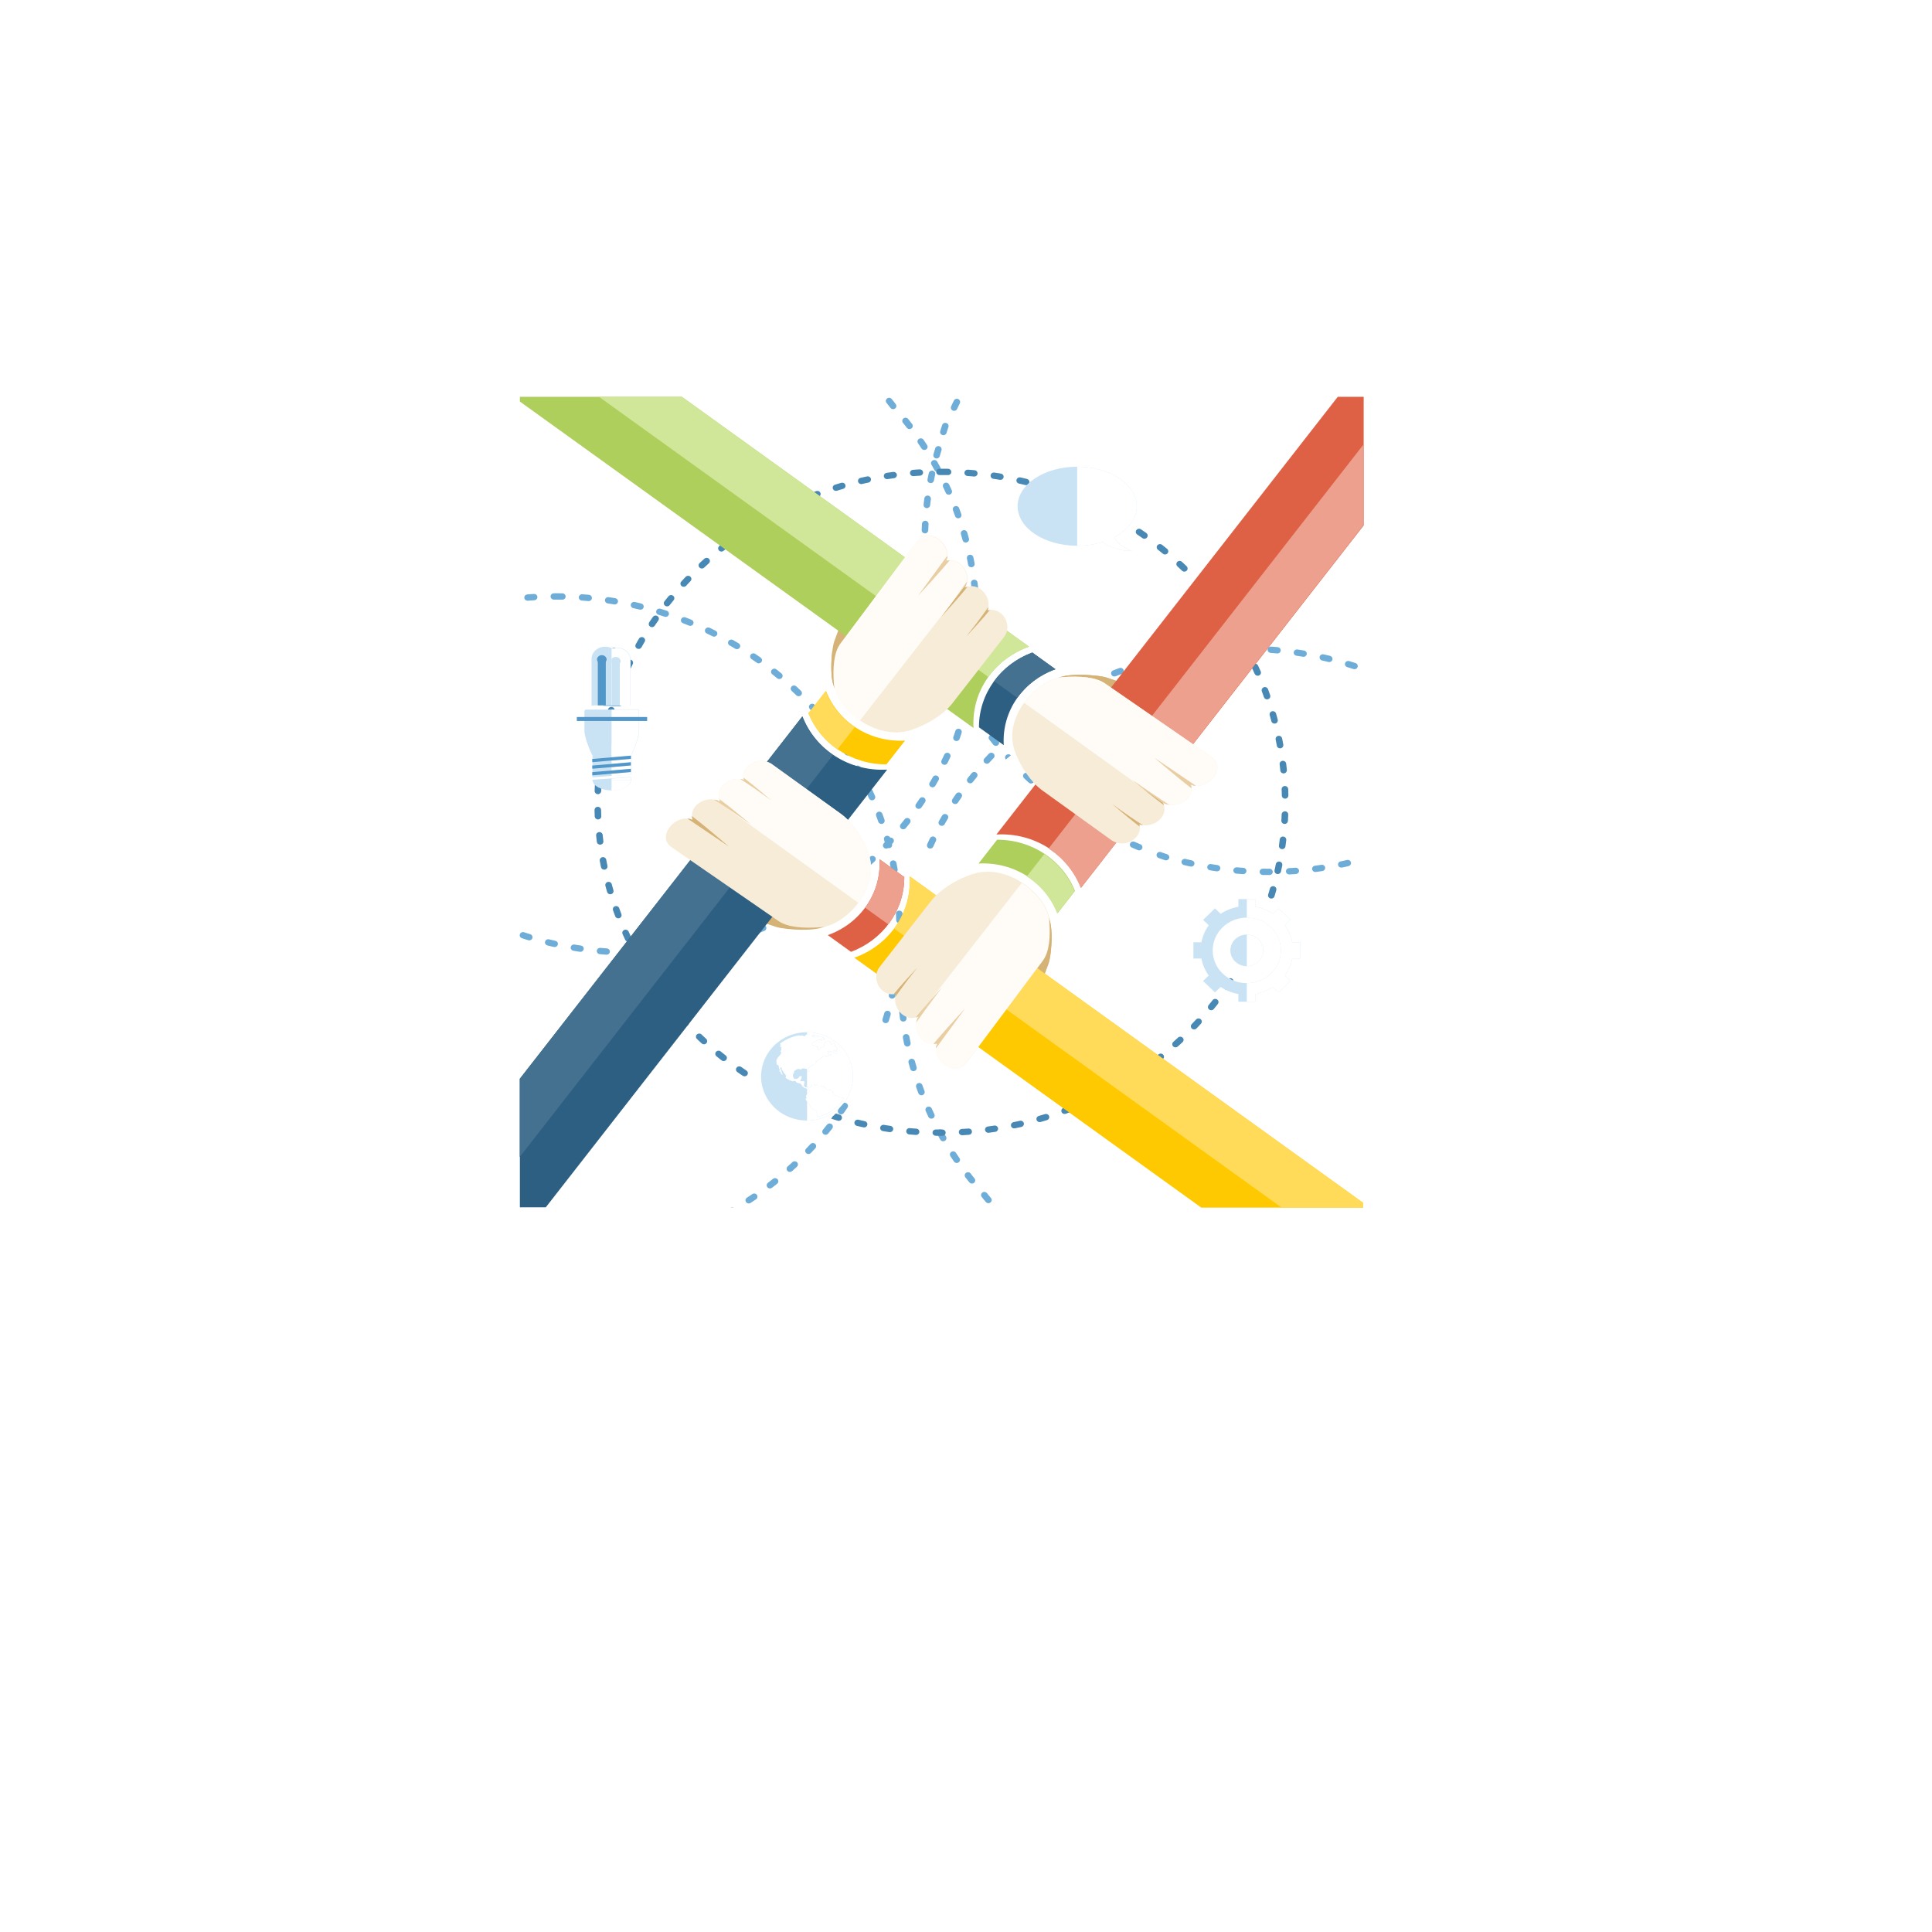 <svg xmlns="http://www.w3.org/2000/svg" width="799.92" height="799.92" viewBox="0 0 799.92 799.92"><defs><filter id="K" color-interpolation-filters="sRGB"><feColorMatrix values="0.21 0.72 0.072 0 0 0.21 0.72 0.072 0 0 0.21 0.72 0.072 0 0 0 0 0 1 0"/></filter><filter id="J" color-interpolation-filters="sRGB"><feColorMatrix values="0.21 0.72 0.072 0 0 0.21 0.72 0.072 0 0 0.21 0.72 0.072 0 0 0 0 0 1 0"/></filter><filter id="I" color-interpolation-filters="sRGB"><feColorMatrix values="0.21 0.72 0.072 0 0 0.21 0.72 0.072 0 0 0.21 0.72 0.072 0 0 0 0 0 1 0"/></filter><filter id="H" color-interpolation-filters="sRGB"><feColorMatrix values="0.21 0.72 0.072 0 0 0.21 0.72 0.072 0 0 0.21 0.72 0.072 0 0 0 0 0 1 0"/></filter><filter id="G" color-interpolation-filters="sRGB"><feColorMatrix values="0.21 0.72 0.072 0 0 0.21 0.72 0.072 0 0 0.21 0.72 0.072 0 0 0 0 0 1 0"/></filter><filter id="F" color-interpolation-filters="sRGB"><feColorMatrix values="0.21 0.72 0.072 0 0 0.21 0.72 0.072 0 0 0.21 0.72 0.072 0 0 0 0 0 1 0"/></filter><filter id="E" color-interpolation-filters="sRGB"><feColorMatrix values="0.21 0.72 0.072 0 0 0.21 0.72 0.072 0 0 0.21 0.72 0.072 0 0 0 0 0 1 0"/></filter><filter id="D" color-interpolation-filters="sRGB"><feColorMatrix values="0.21 0.72 0.072 0 0 0.21 0.72 0.072 0 0 0.21 0.72 0.072 0 0 0 0 0 1 0"/></filter><filter id="C" color-interpolation-filters="sRGB"><feColorMatrix values="0.21 0.72 0.072 0 0 0.21 0.72 0.072 0 0 0.21 0.72 0.072 0 0 0 0 0 1 0"/></filter><filter id="B" color-interpolation-filters="sRGB"><feColorMatrix values="0.21 0.72 0.072 0 0 0.21 0.72 0.072 0 0 0.21 0.72 0.072 0 0 0 0 0 1 0"/></filter><filter id="A" color-interpolation-filters="sRGB"><feColorMatrix values="0.21 0.72 0.072 0 0 0.21 0.72 0.072 0 0 0.21 0.72 0.072 0 0 0 0 0 1 0"/></filter><filter id="z" color-interpolation-filters="sRGB"><feColorMatrix values="0.21 0.72 0.072 0 0 0.21 0.72 0.072 0 0 0.21 0.72 0.072 0 0 0 0 0 1 0"/></filter><filter id="y" color-interpolation-filters="sRGB"><feColorMatrix values="0.21 0.72 0.072 0 0 0.21 0.72 0.072 0 0 0.21 0.72 0.072 0 0 0 0 0 1 0"/></filter><filter id="x" color-interpolation-filters="sRGB"><feColorMatrix values="0.21 0.72 0.072 0 0 0.21 0.72 0.072 0 0 0.21 0.72 0.072 0 0 0 0 0 1 0"/></filter><filter id="w" color-interpolation-filters="sRGB"><feColorMatrix values="0.21 0.72 0.072 0 0 0.21 0.72 0.072 0 0 0.21 0.72 0.072 0 0 0 0 0 1 0"/></filter><filter id="v" color-interpolation-filters="sRGB"><feColorMatrix values="0.21 0.72 0.072 0 0 0.21 0.72 0.072 0 0 0.21 0.72 0.072 0 0 0 0 0 1 0"/></filter><filter id="u" color-interpolation-filters="sRGB"><feColorMatrix values="0.21 0.72 0.072 0 0 0.21 0.72 0.072 0 0 0.21 0.72 0.072 0 0 0 0 0 1 0"/></filter><filter id="t" color-interpolation-filters="sRGB"><feColorMatrix values="0.21 0.72 0.072 0 0 0.21 0.72 0.072 0 0 0.21 0.72 0.072 0 0 0 0 0 1 0"/></filter><filter id="s" color-interpolation-filters="sRGB"><feColorMatrix values="0.21 0.72 0.072 0 0 0.21 0.72 0.072 0 0 0.21 0.72 0.072 0 0 0 0 0 1 0"/></filter><filter id="r" color-interpolation-filters="sRGB"><feColorMatrix values="0.21 0.72 0.072 0 0 0.21 0.72 0.072 0 0 0.21 0.72 0.072 0 0 0 0 0 1 0"/></filter><filter id="q" color-interpolation-filters="sRGB"><feColorMatrix values="0.21 0.72 0.072 0 0 0.21 0.72 0.072 0 0 0.21 0.72 0.072 0 0 0 0 0 1 0"/></filter><filter id="p" color-interpolation-filters="sRGB"><feColorMatrix values="0.21 0.72 0.072 0 0 0.21 0.72 0.072 0 0 0.21 0.72 0.072 0 0 0 0 0 1 0"/></filter><filter id="o" color-interpolation-filters="sRGB"><feColorMatrix values="0.21 0.72 0.072 0 0 0.21 0.72 0.072 0 0 0.21 0.72 0.072 0 0 0 0 0 1 0"/></filter><filter id="n" color-interpolation-filters="sRGB"><feColorMatrix values="0.21 0.72 0.072 0 0 0.21 0.72 0.072 0 0 0.21 0.72 0.072 0 0 0 0 0 1 0"/></filter><filter id="m" color-interpolation-filters="sRGB"><feColorMatrix values="0.21 0.72 0.072 0 0 0.21 0.72 0.072 0 0 0.21 0.72 0.072 0 0 0 0 0 1 0"/></filter><filter id="l" color-interpolation-filters="sRGB"><feColorMatrix values="0.21 0.72 0.072 0 0 0.21 0.72 0.072 0 0 0.21 0.72 0.072 0 0 0 0 0 1 0"/></filter><filter id="k" color-interpolation-filters="sRGB"><feColorMatrix values="0.21 0.72 0.072 0 0 0.21 0.72 0.072 0 0 0.21 0.72 0.072 0 0 0 0 0 1 0"/></filter><filter id="j" color-interpolation-filters="sRGB"><feColorMatrix values="0.21 0.72 0.072 0 0 0.21 0.72 0.072 0 0 0.21 0.72 0.072 0 0 0 0 0 1 0"/></filter><filter id="i" color-interpolation-filters="sRGB"><feColorMatrix values="0.21 0.72 0.072 0 0 0.21 0.72 0.072 0 0 0.21 0.72 0.072 0 0 0 0 0 1 0"/></filter><filter id="h" color-interpolation-filters="sRGB"><feColorMatrix values="0.21 0.72 0.072 0 0 0.21 0.72 0.072 0 0 0.21 0.72 0.072 0 0 0 0 0 1 0"/></filter><filter id="g" color-interpolation-filters="sRGB"><feColorMatrix values="0.21 0.72 0.072 0 0 0.21 0.72 0.072 0 0 0.21 0.72 0.072 0 0 0 0 0 1 0"/></filter><filter id="f" color-interpolation-filters="sRGB"><feColorMatrix values="0.21 0.72 0.072 0 0 0.21 0.72 0.072 0 0 0.21 0.72 0.072 0 0 0 0 0 1 0"/></filter><filter id="e" color-interpolation-filters="sRGB"><feColorMatrix values="0.21 0.72 0.072 0 0 0.21 0.72 0.072 0 0 0.21 0.72 0.072 0 0 0 0 0 1 0"/></filter><filter id="d" color-interpolation-filters="sRGB"><feColorMatrix values="0.21 0.72 0.072 0 0 0.21 0.72 0.072 0 0 0.21 0.72 0.072 0 0 0 0 0 1 0"/></filter><filter id="c" color-interpolation-filters="sRGB"><feColorMatrix values="0.21 0.72 0.072 0 0 0.21 0.72 0.072 0 0 0.21 0.72 0.072 0 0 0 0 0 1 0"/></filter><filter id="b" color-interpolation-filters="sRGB"><feColorMatrix values="0.21 0.72 0.072 0 0 0.21 0.72 0.072 0 0 0.21 0.72 0.072 0 0 0 0 0 1 0"/></filter><filter id="a" color-interpolation-filters="sRGB"><feColorMatrix values="0.21 0.72 0.072 0 0 0.21 0.72 0.072 0 0 0.21 0.72 0.072 0 0 0 0 0 1 0"/></filter></defs><path d="M482.698 293.872c1.19-2.102.578-4.747-1.56-5.478l-22.72-7.78c-3.706-1.272-19.5-2.41-21.56 1.235-2.06 3.64 7.904 9.784 11.654 10.97l18.326 5.792c6.095 1.926 13.325-.26 15.86-4.745zm-59.27 128.92c1.182-.21 2.186-.89 2.6-2.01l8.096-21.84c1.32-3.56 2.503-18.74-1.288-20.72-3.788-1.98-10.18 7.595-11.414 11.195l-6.026 17.615c-1.184 3.453-.876 7.284.53 10.348l7.508 5.406z" clip-rule="evenodd" fill="#d5b275" fill-rule="evenodd" filter="url(#a)"/><path d="M248.565 392.45c-1.175-.097-1.912 1.172-1.21 2.087.242.305.57.48.968.518l.847.076.91.075.912.07.072.01c1.205.083 1.915-1.296 1.116-2.17-.247-.26-.568-.417-.93-.44l-.056-.006-.896-.07-.892-.073-.847-.074zm-10.688-1.374c-1.254-.207-2.093 1.216-1.263 2.144.212.232.48.384.8.435l.084.015.888.144.886.14.853.127c1.13.172 1.963-1.015 1.376-1.964-.21-.338-.56-.562-.964-.623l-.838-.126-.872-.136-.87-.14-.084-.014zm-10.555-2.158c-1.213-.287-2.157 1.007-1.456 2.008.2.273.458.447.793.532l.34.083.866.206.867.2.603.135c1.192.262 2.118-1.007 1.444-1.997-.198-.287-.483-.48-.83-.555l-.584-.135-.85-.197-.846-.2-.342-.085zm-10.354-2.933c-1.143-.356-2.165.76-1.655 1.81.167.327.44.556.8.674l.685.22.838.266.84.26.25.08c.53.157 1.11-.008 1.46-.424.605-.72.27-1.805-.652-2.08l-.233-.068-.823-.255-.822-.26-.686-.222zm158.507-208.857c.703.898 2.175.588 2.422-.512.08-.38-.002-.744-.24-1.055l-.476-.613-.52-.664-.52-.66-.14-.172c-.74-.905-2.24-.53-2.423.617-.05.36.042.7.272.99l.132.16.513.647.51.65.472.614zm6.074 8.568c.295.448.846.685 1.39.59.95-.167 1.43-1.203.912-1.99l-.3-.46-.463-.703-.47-.697-.25-.37c-.6-.868-1.967-.752-2.393.21-.176.41-.138.855.116 1.23l.242.355.455.686.457.69.298.454zm5.377 8.99c.238.436.726.712 1.24.697 1.01-.028 1.638-1.055 1.17-1.916l-.133-.242-.408-.737-.412-.736-.35-.61c-.59-1.01-2.128-.86-2.492.244-.108.346-.074.698.108 1.017l.34.598.404.723.4.722.133.244zm4.647 9.363c.473 1.02 1.96 1.05 2.474.045.173-.355.185-.733.022-1.095l-.327-.724-.353-.768-.356-.762-.077-.158c-.53-1.11-2.224-.97-2.55.213-.078.3-.06.6.076.882l.068.143.355.75.346.756.33.722zm3.88 9.672c.402 1.127 2.052 1.185 2.54.09.133-.3.143-.637.034-.945l-.142-.385-.29-.798-.295-.8-.19-.512c-.29-.742-1.166-1.07-1.9-.716-.617.305-.893.99-.66 1.616l.187.494.29.782.284.783.138.387zm3.095 9.938c.303 1.124 1.888 1.33 2.492.323.183-.3.233-.65.142-.99l-.205-.755-.23-.823-.234-.824-.045-.148c-.353-1.157-1.982-1.293-2.536-.21-.145.3-.173.606-.077.925l.038.135.23.808.225.808.202.754zm2.286 10.13c.187.968 1.352 1.402 2.17.807.412-.308.604-.777.517-1.268l-.037-.2-.16-.85-.166-.846-.142-.704c-.097-.466-.453-.85-.925-.993-.986-.3-1.954.527-1.75 1.502l.14.687.165.83.155.833.036.2zm1.473 10.274c.05.507.418.95.923 1.11.94.3 1.883-.43 1.787-1.374l-.035-.343-.094-.87-.1-.87-.068-.545c-.053-.407-.28-.747-.638-.962-.986-.565-2.195.18-2.066 1.272l.065.53.103.85.093.854.035.343zm.654 10.354c.035 1.223 1.646 1.736 2.435.772.192-.243.297-.532.288-.84l-.01-.34-.025-.887-.032-.886-.022-.53c-.05-1.162-1.56-1.686-2.37-.82-.244.26-.367.59-.35.937l.02.513.03.87.024.87.006.34zm-.16 10.37c-.024.557.298 1.05.828 1.27.876.355 1.84-.228 1.893-1.137l.014-.24.047-.883.038-.884.023-.634c.026-.846-.775-1.493-1.642-1.32-.61.124-1.062.64-1.078 1.24l-.023.618-.04.87-.04.866-.016.238zm-.972 10.33c-.07.522.19 1.024.66 1.293.842.477 1.918-.03 2.042-.96l.038-.288.112-.864.106-.86.07-.61c.128-1.245-1.425-1.944-2.34-1.044-.21.216-.334.47-.37.763l-.066.593-.106.85-.108.848-.038.285zm-1.795 10.228c-.236 1.132 1.044 1.98 2.065 1.368.318-.197.535-.488.607-.842l.102-.465.177-.844.17-.846.087-.435c.1-.518-.132-1.03-.584-1.327-.818-.518-1.915-.074-2.098.852l-.08.422-.17.828-.172.828-.1.466zm-2.605 10.065c-.36 1.25 1.162 2.19 2.2 1.35.208-.175.343-.38.42-.632l.228-.746.24-.82.233-.82.044-.156c.323-1.19-1.08-2.113-2.118-1.393-.254.18-.436.43-.516.725l-.04.142-.23.807-.235.805-.223.745zm-7.59 19.402c-.505 1.055.58 2.178 1.712 1.775.34-.12.612-.364.764-.68l.352-.732.362-.763.356-.767.068-.144c.473-1.063-.597-2.147-1.733-1.748-.35.13-.613.37-.767.704l-.06.13-.35.75-.355.748-.35.73zm-4.933 9.22c-.58.983.348 2.172 1.495 1.915.378-.084.692-.315.882-.64l.26-.44.424-.73.42-.732.23-.41c.27-.49.2-1.068-.182-1.49-.636-.676-1.77-.546-2.218.26l-.222.393-.41.718-.414.716-.26.444zm-5.657 8.83c-.31.45-.305 1.028.015 1.473.558.76 1.71.748 2.252-.02l.147-.214.48-.693.472-.694.407-.608c.317-.484.28-1.092-.093-1.536-.597-.69-1.694-.626-2.204.122l-.4.6-.466.682-.467.68-.15.214zm-6.34 8.388c-.332.408-.384.956-.136 1.414.46.842 1.668.95 2.28.204l.023-.03.532-.653.527-.657.522-.66.077-.1c.77-1.002-.197-2.367-1.455-2.045-.295.08-.542.24-.728.478l-.067.087-.513.648-.517.645-.52.64-.027.03zm-6.99 7.908c-.84.89-.09 2.31 1.154 2.18.335-.037.63-.177.86-.42l.462-.48.577-.616.574-.617.225-.244c.27-.3.377-.68.318-1.073-.193-1.093-1.606-1.48-2.368-.652l-.217.23-.564.607-.568.605-.46.485zm-7.593 7.367c-.91.823-.274 2.298.975 2.262.334-.01.65-.135.893-.355l.353-.315.627-.57.622-.573.387-.36c.3-.285.446-.676.402-1.08-.12-1.082-1.5-1.557-2.306-.795l-.382.35-.61.562-.613.56-.354.318zm-8.153 6.79c-1.04.82-.372 2.425.97 2.326.278-.023.517-.117.74-.284l.216-.166.674-.523.668-.526.574-.456c.98-.805.384-2.33-.91-2.313-.317.01-.594.112-.84.305l-.56.447-.654.517-.657.51-.216.168zm-8.667 6.178c-.417.272-.637.744-.585 1.224.12.98 1.263 1.49 2.118.935l.046-.028.71-.472.71-.478.706-.48.086-.062c1-.697.597-2.218-.635-2.362-.35-.037-.667.042-.956.238l-.076.052-.69.472-.697.467-.7.462-.043.027zm-9.138 5.524c-.506.287-.77.847-.647 1.402.193.878 1.217 1.312 2.02.865l.57-.318.75-.422.744-.425.303-.178c1.04-.604.785-2.13-.4-2.393-.347-.08-.71-.022-1.015.157l-.29.166-.732.418-.732.415-.572.317zm-9.543 4.833c-1.147.534-.974 2.153.265 2.452.312.07.626.042.915-.092l.327-.15.784-.367.786-.37.578-.278c1.068-.518.966-2.02-.166-2.4-.356-.116-.724-.096-1.062.067l-.562.27-.766.362-.77.36-.325.15zm-9.902 4.114c-.41.155-.703.47-.822.876-.283 1.04.76 1.946 1.81 1.564l.818-.305.815-.314.812-.315.115-.047c1.088-.442 1.127-1.887.065-2.39-.358-.16-.744-.17-1.11-.028l-.102.04-.797.31-.8.306-.803.3zm-10.21 3.368c-1.17.35-1.308 1.887-.213 2.424.323.152.664.18 1.01.083l.412-.12.845-.25.842-.256.525-.162c1.178-.366 1.27-1.95.137-2.44-.31-.138-.654-.156-.98-.054l-.51.157-.826.25-.827.244-.414.12zm-10.443 2.604c-1.165.26-1.454 1.708-.466 2.362.324.203.68.272 1.06.194l.752-.16.866-.195.87-.194.19-.047c.71-.166 1.158-.842 1.01-1.53-.152-.728-.907-1.19-1.656-1.013l-.173.04-.852.19-.855.19-.755.16zm-10.618 1.822c-.564.078-1.023.483-1.142 1.022-.196.888.584 1.7 1.52 1.573l.102-.015.89-.123.892-.13.83-.124c1.175-.174 1.562-1.627.62-2.323-.295-.222-.683-.312-1.048-.257l-.816.12-.876.126-.876.12-.1.015zm-10.735 1.037c-1.338.09-1.757 1.774-.603 2.436.24.135.496.193.774.177l.177-.01.916-.058.914-.065.74-.056c1.27-.105 1.713-1.673.666-2.38-.262-.174-.568-.256-.89-.23l-.72.055-.896.062-.897.058-.175.01zm-8.073 2.88c.918-.012 1.552-.843 1.294-1.69-.18-.558-.706-.928-1.312-.928l-.787.003-.91-.003-.912-.01-.885-.012c-1.223-.016-1.846 1.422-.97 2.246.258.238.58.37.935.374l.886.013.927.01H262.85zm105.833-226.794c.702.898 2.175.588 2.422-.512.084-.38 0-.744-.24-1.055l-.472-.614-.52-.665-.52-.66-.14-.176c-.74-.908-2.238-.532-2.422.614-.05.358.043.7.273.99l.128.16.514.647.51.65.474.613zm26.044 136.226c-.375 1.104.836 2.1 1.913 1.573.325-.158.565-.43.68-.76l.26-.767.27-.803.262-.8.048-.15c.347-1.11-.85-2.073-1.925-1.548-.333.17-.566.435-.68.78l-.037.134-.26.787-.263.783-.263.767zm134.06-34.556c1.173.095 1.91-1.173 1.21-2.09-.24-.305-.568-.48-.965-.518l-.847-.076-.91-.074-.91-.07-.072-.005c-1.21-.083-1.92 1.296-1.117 2.165.24.262.562.417.927.443l.058.004.896.067.89.074.848.075zm10.687 1.372c1.254.206 2.094-1.217 1.264-2.145-.218-.23-.487-.383-.806-.435l-.084-.015-.888-.148-.89-.14-.853-.13c-1.132-.168-1.964 1.02-1.377 1.967.212.338.56.562.965.623l.837.126.87.135.873.142.083.012zm10.556 2.16c1.213.285 2.156-1.008 1.456-2.01-.2-.272-.46-.447-.794-.53l-.34-.085-.865-.203-.866-.198-.6-.135c-1.192-.266-2.118 1.01-1.444 1.996.2.284.483.477.83.555l.585.132.85.196.847.2.343.084zm10.352 2.932c1.144.355 2.166-.76 1.656-1.81-.168-.323-.438-.554-.8-.675l-.685-.223-.838-.26-.84-.258-.25-.078c-.53-.157-1.11.007-1.46.424-.605.72-.27 1.804.652 2.077l.238.07.824.255.82.26.687.22zM401.876 485.87c-.703-.898-2.176-.588-2.422.513-.08.38.002.743.24 1.054l.476.615.52.663.522.657.138.17c.74.907 2.24.53 2.424-.616.05-.36-.042-.7-.272-.99l-.128-.16-.513-.648-.51-.65-.478-.612zm-6.074-8.568c-.295-.448-.847-.685-1.39-.588-.95.166-1.43 1.202-.912 1.99l.298.452.465.704.47.698.25.368c.597.87 1.966.76 2.392-.203.176-.413.137-.856-.116-1.23l-.242-.357-.462-.685-.456-.687-.298-.455zm-5.378-8.988c-.237-.437-.725-.714-1.238-.698-1.01.027-1.64 1.058-1.17 1.92l.132.243.408.736.407.735.35.612c.59 1.008 2.126.86 2.492-.245.108-.347.073-.7-.108-1.017l-.34-.6-.405-.72-.4-.724-.133-.24zm-4.647-9.365c-.474-1.023-1.96-1.052-2.474-.048-.173.356-.183.734-.022 1.096l.328.725.347.768.356.767.078.158c.533 1.112 2.227.973 2.555-.21.077-.302.057-.6-.08-.883l-.067-.143-.35-.753-.347-.754-.328-.722zm-3.88-9.674c-.402-1.127-2.053-1.184-2.54-.09-.134.3-.143.637-.035.945l.138.387.29.798.294.796.193.513c.29.746 1.163 1.073 1.898.72.616-.306.888-.99.655-1.616l-.187-.495-.29-.782-.284-.786-.137-.384zm-3.094-9.937c-.305-1.125-1.89-1.332-2.494-.325-.183.302-.234.65-.14.99l.21.757.228.823.235.824.042.15c.356 1.155 1.985 1.29 2.538.21.145-.297.174-.603.084-.927l-.038-.13-.232-.806-.225-.81-.205-.754zm-2.29-10.13c-.185-.97-1.35-1.404-2.168-.81-.407.31-.6.78-.51 1.27l.035.198.16.85.167.847.143.703c.102.466.452.85.924.994.99.3 1.954-.53 1.752-1.503l-.14-.688-.162-.833-.157-.834-.04-.202zm-1.47-10.277c-.052-.506-.42-.95-.924-1.108-.94-.302-1.884.43-1.788 1.374l.035.34.096.87.104.87.067.545c.053.404.28.744.638.96.986.564 2.195-.18 2.066-1.273l-.065-.53-.098-.852-.094-.854-.034-.342zm-.656-10.352c-.035-1.223-1.644-1.735-2.433-.772-.195.243-.3.53-.29.84l.01.34.025.887.03.885.024.528c.05 1.164 1.56 1.687 2.37.82.243-.26.366-.587.35-.936l-.018-.512-.03-.87-.026-.872-.007-.337zm.16-10.37c.024-.556-.297-1.05-.828-1.272-.877-.352-1.84.23-1.894 1.138l-.013.24-.043.883-.04.885-.018.63c-.024.85.778 1.498 1.644 1.322.61-.124 1.062-.638 1.078-1.24l.023-.618.04-.87.04-.866.016-.238zm.974-10.328c.07-.524-.19-1.026-.66-1.296-.843-.474-1.92.033-2.042.964l-.04.285-.11.864-.106.866-.07.608c-.126 1.245 1.43 1.943 2.346 1.044.21-.215.333-.47.367-.762l.068-.593.106-.85.106-.848.04-.284zm1.793-10.23c.236-1.132-1.042-1.98-2.063-1.368-.313.197-.53.488-.605.842l-.1.466-.177.842-.172.842-.086.44c-.1.517.132 1.03.583 1.326.816.518 1.916.074 2.096-.85l.082-.424.173-.83.173-.827.1-.464zm2.607-10.067c.358-1.25-1.163-2.188-2.2-1.347-.203.176-.338.38-.415.633l-.224.747-.24.82-.233.823-.042.157c-.323 1.188 1.082 2.112 2.117 1.392.255-.18.436-.432.516-.726l.04-.14.23-.808.235-.805.22-.744zm7.588-19.4c.507-1.054-.576-2.177-1.71-1.773-.34.126-.612.37-.764.685l-.353.73-.36.766-.357.766-.067.145c-.477 1.064.597 2.153 1.73 1.748.35-.13.613-.37.766-.7l.064-.13.35-.748.357-.75.35-.732zm4.935-9.218c.578-.984-.35-2.173-1.497-1.915-.377.083-.69.314-.882.638l-.26.44-.42.73-.422.732-.23.41c-.268.493-.198 1.072.184 1.49.635.678 1.768.55 2.22-.254l.22-.397.41-.72.413-.716.26-.442zm5.654-8.83c.31-.45.308-1.028-.014-1.474-.558-.758-1.71-.747-2.252.022l-.148.212-.477.694-.474.7-.406.608c-.318.484-.28 1.092.096 1.536.594.69 1.695.625 2.203-.123l.398-.594.463-.683.472-.68.147-.214zm6.34-8.39c.333-.406.385-.955.138-1.415-.46-.84-1.668-.95-2.28-.203l-.024.03-.53.652-.527.657-.523.66-.077.097c-.77 1.003.195 2.367 1.453 2.045.296-.08.542-.24.728-.477l.068-.086.513-.648.517-.645.52-.64.025-.03zm6.992-7.906c.84-.89.09-2.31-1.154-2.183-.337.04-.633.18-.862.422l-.462.486-.577.614-.575.618-.224.244c-.274.302-.383.68-.32 1.074.192 1.094 1.603 1.482 2.367.653l.214-.234.563-.606.568-.604.462-.485zm15.745-14.16c1.04-.816.37-2.422-.97-2.324-.286.024-.52.118-.742.285l-.22.168-.67.522-.668.525-.572.458c-.982.805-.385 2.332.907 2.313.317-.01.594-.11.837-.303l.56-.454.656-.515.658-.513.22-.166zm8.666-6.175c.418-.272.637-.744.586-1.223-.126-.983-1.268-1.495-2.124-.937l-.04.03-.713.47-.71.476-.706.48-.088.06c-1.002.7-.597 2.22.635 2.364.35.037.67-.04.958-.238l.074-.052.693-.47.693-.466.7-.463.048-.03zm9.138-5.525c.507-.287.77-.847.647-1.4-.192-.875-1.216-1.31-2.02-.862l-.57.317-.748.422-.745.425-.305.178c-1.04.606-.786 2.13.4 2.395.347.077.713.02 1.02-.158l.29-.166.73-.418.733-.417.572-.32zm9.545-4.832c1.145-.533.972-2.153-.267-2.452-.313-.07-.625-.042-.914.093l-.327.15-.784.36-.78.37-.576.278c-1.072.523-.968 2.026.163 2.406.356.115.725.094 1.063-.068l.562-.268.766-.366.77-.36.325-.15zm9.9-4.114c.41-.155.703-.47.823-.877.287-1.04-.76-1.946-1.807-1.563l-.82.305-.818.312-.812.314-.12.046c-1.085.445-1.126 1.89-.063 2.39.36.16.745.173 1.11.03l.105-.042.8-.31.798-.305.8-.3zm10.207-3.37c1.175-.347 1.31-1.887.216-2.422-.327-.152-.664-.18-1.01-.083l-.415.12-.846.25-.84.253-.528.16c-1.18.364-1.27 1.946-.138 2.435.31.135.654.153.982.053l.506-.157.828-.25.828-.245.412-.118zm10.448-2.602c1.165-.26 1.45-1.707.465-2.362-.32-.204-.676-.27-1.06-.195l-.75.16-.87.192-.87.194-.187.048c-.713.166-1.158.842-1.01 1.532.15.726.907 1.188 1.655 1.01l.174-.036.852-.19.853-.185.753-.163zm10.616-1.823c.565-.078 1.024-.482 1.142-1.022.197-.888-.583-1.698-1.52-1.572l-.102.013-.895.123-.892.13-.83.123c-1.176.178-1.567 1.632-.625 2.33.293.22.68.313 1.046.258l.814-.12.876-.126.876-.12.102-.012zm10.737-1.037c1.34-.09 1.757-1.775.602-2.436-.24-.135-.496-.193-.775-.176l-.178.01-.915.058-.913.065-.738.055c-1.267.102-1.712 1.672-.664 2.38.263.173.57.255.888.23l.72-.056.9-.062.9-.057.177-.01zm8.072-2.88c-.918.01-1.552.843-1.294 1.69.18.56.705.928 1.312.928l.786-.002h.912l.91.01.886.008c1.223.018 1.845-1.42.968-2.245-.26-.236-.577-.367-.94-.372l-.885-.012-.927-.01H514.498zm-105.87 226.676c-.34-.42-.912-.602-1.443-.457-.93.256-1.3 1.333-.706 2.065l.343.426.53.65.538.652.286.342c.685.81 2.034.565 2.36-.432.134-.426.05-.864-.24-1.214l-.277-.328-.53-.64-.523-.64-.342-.427zM555.06 356.635c-1.213.253-1.466 1.813-.39 2.415.296.163.637.213.97.145l.278-.057.872-.186.87-.19.662-.148c.586-.14 1-.607 1.046-1.185.054-.89-.774-1.566-1.675-1.365l-.644.146-.854.192-.855.182-.28.055zm-10.628 1.795c-.565.078-1.024.484-1.145 1.022-.194.888.587 1.7 1.52 1.573l.5-.065.894-.124.89-.13.438-.064c1.175-.178 1.562-1.632.62-2.33-.293-.22-.68-.31-1.047-.255l-.423.063-.876.125-.875.12-.5.066zm-10.738 1.01c-1.338.09-1.756 1.773-.602 2.434.24.135.496.192.775.176l.573-.032.915-.058.912-.065.342-.025c1.267-.102 1.71-1.672.664-2.38-.26-.173-.567-.255-.887-.23l-.324.026-.897.062-.897.058-.576.032zm-10.79.22c-1.22-.015-1.845 1.422-.968 2.247.258.237.577.368.934.373l.488.007.928.01H525.617c1.088-.015 1.723-1.16 1.126-2.035-.26-.37-.68-.583-1.145-.583h-.388l-.913-.003-.912-.01-.487-.006zm-10.773-.557c-1.176-.095-1.914 1.174-1.214 2.09.24.305.568.48.966.518l.453.04.908.075.91.065.47.033c1.208.084 1.916-1.295 1.115-2.17-.244-.26-.564-.417-.93-.442l-.45-.032-.896-.07-.892-.073-.452-.037zm-10.704-1.344c-1.02-.156-1.835.767-1.51 1.71.162.46.57.79 1.067.872l.57.093.89.14.89.132.366.052c.548.073 1.067-.162 1.356-.61.51-.81.01-1.835-.963-1.98l-.346-.05-.876-.133-.867-.13-.57-.094zm-10.56-2.13c-1.18-.28-2.125.97-1.48 1.964.19.293.486.496.833.578l.81.195.867.203.872.195.127.027c1.155.24 2.056-.925 1.485-1.915-.198-.333-.5-.55-.89-.638l-.113-.024-.852-.192-.85-.197-.813-.194zm-48.57-21.857c-1.09-.743-2.52.286-2.073 1.515.096.247.26.453.48.61l.634.437.703.48.705.482.2.13c.448.292 1 .31 1.47.05.854-.497.895-1.65.08-2.204l-.187-.126-.694-.47-.688-.473-.63-.438zm-8.47-6.422c-.405-.33-.973-.4-1.45-.188-.905.405-1.07 1.567-.308 2.188l.423.35.662.532.664.53.358.282c.92.73 2.31.037 2.218-1.11-.034-.366-.202-.682-.497-.915l-.346-.273-.652-.52-.648-.522-.427-.35zm-7.937-7.02c-.926-.87-2.466-.138-2.312 1.094.04.292.18.56.395.768l.253.24.616.58.618.584.482.444c.927.838 2.43.12 2.293-1.097-.038-.31-.178-.58-.413-.797l-.472-.435-.607-.564-.603-.57-.25-.24zm-7.363-7.583c-.25-.276-.594-.435-.972-.45-1.2-.038-1.863 1.286-1.088 2.164l2.06-1.718zm-6.744-8.105c-.702-.898-2.175-.588-2.424.513-.08.38 0 .75.24 1.06l.476.614.52.662.52.66.14.17c.74.91 2.236.532 2.42-.614.05-.36-.042-.703-.273-.99l-.127-.16-.513-.648-.51-.65-.472-.614zm-11.453-17.555c-.24-.437-.727-.713-1.24-.698-1.01.027-1.64 1.054-1.17 1.914l.132.243.408.737.412.736.35.61c.59 1.01 2.128.86 2.492-.244.108-.346.074-.698-.108-1.017l-.34-.6-.404-.72-.4-.724-.133-.243zm-4.648-9.367c-.473-1.02-1.96-1.05-2.474-.046-.173.356-.183.735-.022 1.097l.328.725.35.768.357.768.076.158c.533 1.11 2.228.972 2.555-.213.078-.3.057-.598-.08-.88l-.066-.145-.35-.75-.347-.754-.328-.725zm-3.88-9.67c-.4-1.127-2.052-1.186-2.538-.09-.135.3-.145.637-.036.945l.137.385.288.798.296.8.19.512c.29.742 1.163 1.07 1.9.716.616-.305.892-.99.66-1.616l-.188-.494-.288-.782-.28-.783-.14-.386zm-3.095-9.938c-.304-1.125-1.89-1.33-2.493-.324-.183.3-.233.65-.14.99l.204.757.23.823.237.824.044.15c.353 1.156 1.982 1.292 2.536.21.144-.3.176-.607.084-.926l-.04-.134-.23-.81-.223-.81-.202-.756zm-2.287-10.13c-.188-.97-1.352-1.403-2.17-.81-.407.31-.598.778-.51 1.27l.035.198.16.85.164.847.143.703c.097.466.45.85.925.993.98.3 1.948-.527 1.746-1.502l-.14-.687-.164-.827-.157-.833-.037-.197zm-1.473-10.275c-.052-.507-.42-.95-.924-1.11-.94-.3-1.883.43-1.787 1.374l.035.344.095.87.1.867.068.547c.053.405.28.744.64.96.985.564 2.194-.18 2.065-1.272l-.066-.532-.098-.85-.093-.854-.033-.343zm-.655-10.354c-.034-1.223-1.644-1.736-2.433-.772-.195.24-.3.528-.29.836l.008.34.026.888.03.886.024.53c.05 1.163 1.56 1.686 2.37.82.242-.26.367-.59.35-.94l-.02-.51-.03-.87-.025-.873-.007-.338zm.16-10.37c.023-.557-.297-1.05-.83-1.272-.875-.35-1.837.232-1.89 1.144l-.017.24-.044.883-.037.883-.023.635c-.025.85.776 1.497 1.643 1.323.613-.124 1.064-.64 1.078-1.24l.026-.62.038-.866.042-.867.013-.237zm.974-10.33c.067-.522-.193-1.024-.66-1.293-.844-.476-1.92.03-2.044.962l-.038.287-.112.863-.106.866-.07.608c-.125 1.244 1.425 1.943 2.345 1.044.21-.215.333-.47.367-.763l.067-.593.106-.85.11-.85.038-.284zm1.792-10.228c.236-1.132-1.044-1.98-2.065-1.368-.314.194-.53.483-.604.842l-.103.462-.177.842-.173.845-.087.438c-.1.518.13 1.033.583 1.328.815.518 1.915.074 2.096-.852l.082-.422.167-.833.172-.828.102-.463zm2.606-10.067c.356-1.25-1.165-2.188-2.203-1.347-.206.176-.34.38-.418.64l-.224.744-.24.82-.233.824-.045.157c-.322 1.188 1.082 2.11 2.118 1.392.255-.18.436-.43.516-.724l.04-.138.23-.808.234-.805.225-.745zm7.587-19.4c.508-1.055-.576-2.177-1.71-1.773-.34.12-.612.364-.764.68l-.356.732-.36.763-.36.767-.066.144c-.477 1.065.598 2.15 1.73 1.75.35-.13.616-.37.767-.704l.058-.13.352-.75.356-.748.35-.73zm-4.72 9.808c.35-1.105-.836-2.07-1.916-1.558-.33.167-.578.435-.686.782l-.148.454-.265.82-.257.827-.132.43c-.154.505.024 1.04.442 1.375.76.592 1.902.256 2.176-.648l.125-.413.25-.81.258-.808.148-.45zM480.673 352.8c-1.14-.403-2.22.742-1.695 1.796.157.31.427.544.763.663l.784.276.838.29.84.286.126.04c1.12.36 2.148-.703 1.696-1.748-.162-.352-.436-.602-.814-.728l-.11-.032-.824-.28-.822-.284-.785-.278zm-10.953-4.28c-1.106-.48-2.27.59-1.82 1.678.132.32.384.572.71.712l.76.33.817.346.818.342.12.05c1.092.432 2.195-.556 1.82-1.63-.135-.362-.39-.63-.757-.782l-.106-.047-.802-.334-.8-.342-.764-.33zM229.31 245.645c-.92.013-1.553.844-1.295 1.692.18.558.705.927 1.312.927l.786-.002.912.003.91.01.886.01c1.224.013 1.846-1.424.97-2.247-.258-.24-.578-.372-.934-.376l-.886-.014-.928-.01h-.93l-.803.003zm74.41 254.36h-1.172c.39-.177.818-.158 1.172 0zM221.238 248.53c1.338-.088 1.757-1.772.602-2.434-.24-.134-.497-.19-.776-.176l-.177.01-.914.058-.913.064-.738.056c-1.27.102-1.714 1.673-.666 2.38.263.174.57.256.89.23l.72-.055.895-.062.9-.057.18-.01zm88.013 247.354c-.42.273-.638.744-.587 1.224.125.983 1.268 1.494 2.124.937l.374-.245.713-.472.712-.474.462-.315c.925-.63.682-2.027-.41-2.327-.394-.113-.83-.037-1.166.19l-.45.306-.694.466-.698.463-.373.242zm8.683-6.15c-1.038.816-.37 2.42.97 2.322.28-.025.518-.12.74-.287l.527-.408.67-.518.668-.527.268-.213c.98-.805.385-2.334-.907-2.315-.32.008-.596.11-.84.304l-.256.204-.654.515-.663.514-.527.402zm8.18-6.776c-.904.82-.306 2.27.936 2.27.347-.007.66-.125.918-.353l.025-.018.63-.565.624-.57.62-.575.104-.096c.303-.28.448-.675.404-1.076-.12-1.083-1.5-1.555-2.306-.796l-.09.087-.612.563-.614.56-.616.555-.02.02zm7.612-7.346c-.898.956.01 2.45 1.318 2.158.27-.065.5-.19.69-.388l.157-.162.58-.613.578-.613.532-.572c.823-.892.07-2.298-1.165-2.17-.337.035-.648.19-.872.434l-.52.558-.568.602-.57.6-.157.16zm7.013-7.884c-.332.406-.383.955-.136 1.414.46.84 1.67.95 2.28.204l.27-.33.532-.654.53-.657.356-.447c.722-.923-.058-2.23-1.26-2.09-.368.048-.69.22-.913.508l-.347.435-.516.646-.52.642-.273.33zm6.365-8.373c-.31.453-.305 1.03.015 1.475.56.758 1.71.747 2.252-.022l.372-.53.476-.693.476-.694.192-.286c.318-.483.28-1.09-.094-1.535-.592-.69-1.694-.627-2.2.12l-.183.274-.465.684-.468.68-.37.53zm18.29-37.406c-.342 1.114.915 2.078 1.972 1.507.314-.167.544-.447.645-.777l.092-.303.245-.817.24-.822.17-.6c.15-.545-.057-1.093-.533-1.42-.78-.518-1.844-.145-2.094.73l-.167.588-.234.803-.242.804-.092.302zm2.636-10.062c-.194.92.62 1.726 1.583 1.558.546-.106.963-.49 1.08-1.018v-.005l.184-.842.177-.844.17-.845.013-.064c.1-.518-.13-1.033-.582-1.328-.816-.518-1.916-.076-2.096.85l-.01.045-.17.833-.172.827-.178.827v.006zm1.82-10.215c-.07.522.19 1.025.66 1.293.845.477 1.92-.03 2.044-.962l.09-.664.11-.866.106-.866.026-.227c.125-1.242-1.424-1.94-2.343-1.042-.21.216-.333.47-.367.763l-.025.214-.104.85-.108.85-.09.663zm1.005-10.327c-.024.557.297 1.05.828 1.27.876.353 1.84-.23 1.893-1.137l.034-.624.045-.882.04-.884.01-.252c.023-.85-.78-1.496-1.647-1.323-.612.123-1.062.64-1.078 1.24l-.01.236-.04.87-.04.868-.036.618zm.188-10.37c.035 1.224 1.646 1.736 2.435.773.193-.243.297-.532.29-.84l-.018-.722-.027-.888-.034-.886-.008-.148c-.052-1.162-1.562-1.686-2.372-.82-.24.26-.366.59-.35.94l.006.128.03.87.027.872.014.72zm-.624-10.354c.05.506.416.95.923 1.108.938.3 1.882-.43 1.786-1.374l-.075-.724-.097-.87-.1-.867-.018-.166c-.054-.407-.28-.746-.64-.962-.986-.564-2.195.18-2.066 1.273l.02.153.096.85.096.855.074.724zm-1.445-10.28c.11.57.573.992 1.17 1.07.917.103 1.666-.658 1.512-1.53l-.106-.574-.16-.85-.165-.85-.068-.326c-.096-.466-.45-.85-.924-.993-.984-.302-1.95.526-1.747 1.5l.062.312.163.83.158.834.103.576zm-2.26-10.143c.314 1.146 1.92 1.34 2.513.304.168-.296.218-.63.128-.957l-.08-.31-.226-.826-.23-.822-.17-.597c-.14-.488-.548-.838-1.062-.936-.992-.173-1.83.704-1.562 1.638l.165.58.225.808.217.81.08.307zm-3.06-9.94c.4 1.128 2.052 1.186 2.538.09.135-.3.145-.636.036-.944l-.267-.747-.29-.8-.293-.796-.058-.15c-.286-.743-1.16-1.07-1.896-.717-.617.305-.896.99-.66 1.616l.05.135.29.783.284.785.265.747zm-3.86-9.69c.248.55.854.873 1.47.776.87-.137 1.38-1.027 1.03-1.81l-.14-.315-.348-.767-.352-.768-.266-.568c-.544-1.13-2.25-.98-2.567.235-.067.29-.042.57.084.842l.26.553.346.755.34.755.14.315zm-4.614-9.372c.235.435.723.713 1.236.698 1.01-.03 1.64-1.06 1.17-1.92l-.316-.582-.408-.738-.414-.737-.156-.278c-.59-1.006-2.128-.858-2.494.246-.106.347-.073.7.11 1.018l.147.262.405.722.402.722.318.583zm-5.358-9.01c.683 1.04 2.33.698 2.507-.528.038-.296-.03-.602-.198-.854l-.053-.082-.46-.703-.467-.702-.472-.7-.03-.047c-.6-.868-1.968-.753-2.394.21-.176.41-.137.853.115 1.23l.027.034.462.685.455.69.452.69.053.083zm-6.05-8.583c.307.408.817.595 1.332.513.995-.176 1.456-1.286.857-2.068l-.2-.262-.514-.666-.52-.662-.413-.522c-.747-.937-2.305-.516-2.436.664-.038.333.065.662.275.93l.404.508.51.65.504.655.2.26zm-6.717-8.114c.25.276.595.434.973.45 1.2.038 1.863-1.29 1.087-2.164l-.36-.402-.568-.624-.568-.62-.316-.34c-.383-.407-.973-.542-1.506-.347-.892.342-1.16 1.406-.524 2.098l.305.328.557.61.556.61.36.405zm-7.337-7.602c.924.87 2.465.134 2.31-1.098-.038-.294-.18-.56-.394-.768l-.536-.51-.614-.58-.618-.576-.192-.18c-.924-.84-2.43-.12-2.29 1.095.037.312.175.584.41.8l.183.17.606.567.605.57.534.51zm-7.922-7.05c.943.772 2.387.03 2.235-1.157-.047-.33-.2-.617-.465-.832l-.08-.064-.655-.537-.66-.535-.665-.53-.05-.038c-.924-.726-2.31-.032-2.22 1.115.035.363.203.68.498.912l.038.03.652.52.647.524.642.528.077.065zm-8.455-6.444c1.024.713 2.417-.177 2.128-1.36-.08-.31-.252-.564-.52-.755l-.255-.186-.7-.487-.704-.483-.575-.388c-.295-.2-.67-.278-1.025-.216-1.19.21-1.526 1.688-.54 2.36l.56.38.69.47.685.48.257.18zm-8.938-5.806c.483.283 1.07.256 1.524-.06.775-.565.725-1.668-.096-2.168l-.476-.283-.74-.435-.74-.43-.393-.222c-.416-.236-.918-.24-1.343-.023-.93.484-.953 1.762-.044 2.276l.377.217.728.424.725.428.475.28zm-9.374-5.13c1.136.555 2.37-.556 1.87-1.684-.125-.283-.346-.504-.63-.646l-.747-.37-.775-.38-.78-.376-.15-.07c-.442-.205-.952-.172-1.36.093-.864.558-.772 1.823.164 2.26l.133.064.766.365.76.372.75.37zm-9.764-4.426c1.107.45 2.24-.61 1.8-1.684-.144-.336-.39-.583-.737-.727l-.29-.117-.805-.323-.808-.322-.636-.247c-.48-.182-1-.097-1.395.223-.77.652-.568 1.833.38 2.207l.62.24.793.315.792.322.29.116zm-10.08-3.69c1.147.355 2.167-.76 1.657-1.81-.165-.33-.436-.56-.798-.675l-.683-.222-.84-.267-.84-.26-.25-.073c-.53-.157-1.11.006-1.46.423-.607.718-.27 1.804.65 2.076l.233.07.823.252.82.26.686.22zm-10.35-2.933c1.213.286 2.156-1.01 1.454-2.01-.2-.273-.458-.447-.793-.532l-.34-.083-.863-.207-.866-.2-.6-.133c-1.194-.266-2.12 1.006-1.445 1.996.198.285.483.48.83.556l.584.132.85.194.847.202.343.083zm-10.556-2.16c1.256.208 2.096-1.215 1.266-2.143-.212-.232-.48-.383-.8-.435l-.084-.015-.887-.145-.89-.14-.855-.124c-1.13-.17-1.963 1.016-1.376 1.964.212.34.56.565.964.624l.838.128.872.138.87.14.085.016zm-10.685-1.37c1.174.095 1.91-1.175 1.213-2.09-.247-.303-.575-.482-.973-.52l-.847-.073-.91-.074-.91-.07-.074-.007c-1.21-.082-1.92 1.295-1.117 2.17.244.262.563.418.928.443l.055.005.895.068.894.074.847.074z" fill="#6fadd9" filter="url(#b)"/><path d="M388.988 194.07c-.918.013-1.553.844-1.295 1.69.18.56.706.928 1.313.928l.786-.003h.912l.91.01.886.008c1.222.02 1.845-1.42.968-2.244-.257-.238-.577-.37-.933-.374l-.886-.012-.93-.01H388.99zM283.996 424.847v-1.408l.89-.778c.713.757.294 1.965-.746 2.165-.048.01-.097.017-.145.02zm0-3.145l.328.354.563.607-.89-.966v.01zm0-179.077v-3.892c.214-.185.475-.294.766-.33 1.243-.125 1.992 1.293 1.155 2.185l-.464.485-.568.603-.562.606-.22.232c-.035.037-.072.074-.11.11zm96.92-45.675c1.338-.09 1.756-1.774.602-2.436-.24-.134-.497-.192-.775-.176l-.178.01-.914.057-.912.065-.737.056c-1.267.102-1.71 1.672-.663 2.38.262.173.567.255.888.23l.722-.057.895-.063.897-.057.173-.01zm-10.737 1.036c.56-.077 1.02-.483 1.137-1.02.197-.89-.583-1.694-1.52-1.568l-.103.012-.895.123-.893.13-.83.123c-1.174.178-1.56 1.632-.617 2.33.29.22.68.312 1.045.256l.815-.12.876-.126.876-.12.102-.015zm-10.618 1.823c1.164-.262 1.453-1.71.462-2.364-.326-.203-.68-.268-1.062-.19l-.75.16-.873.19-.867.197-.19.044c-.713.166-1.16.842-1.012 1.533.153.726.91 1.188 1.657 1.01l.173-.04.852-.192.855-.187.755-.16zm-10.445 2.602c1.17-.348 1.31-1.888.212-2.422-.326-.153-.665-.18-1.012-.084l-.414.12-.843.25-.84.254-.526.162c-1.18.36-1.27 1.945-.14 2.433.313.135.656.154.983.053l.51-.157.828-.25.828-.244.414-.12zm-10.213 3.37c.41-.156.702-.47.823-.877.287-1.04-.76-1.946-1.808-1.564l-.82.306-.814.313-.81.315-.117.047c-1.087.444-1.127 1.887-.064 2.39.356.16.745.17 1.11.027l.103-.04.796-.307.8-.305.8-.302zm-9.9 4.113c1.145-.533.972-2.153-.268-2.452-.313-.07-.625-.04-.914.093l-.327.15-.785.362-.782.37-.577.277c-1.068.524-.964 2.027.167 2.406.356.118.725.096 1.063-.066l.56-.27.767-.365.77-.36.323-.15zm-9.545 4.832c.507-.287.77-.846.647-1.4-.192-.875-1.216-1.31-2.02-.86l-.57.315-.748.422-.747.426-.304.177c-1.04.607-.788 2.13.398 2.395.347.078.71.02 1.014-.157l.29-.167.73-.42.732-.415.573-.32zm-9.138 5.526c.417-.272.636-.744.585-1.223-.124-.984-1.267-1.496-2.123-.938l-.045.03-.714.472-.708.474-.707.48-.09.06c-1 .698-.596 2.22.636 2.363.35.038.667-.04.956-.237l.077-.052.69-.47.696-.465.7-.463.043-.03zm-8.667 6.175c1.04-.817.37-2.42-.973-2.324-.28.025-.516.118-.738.285l-.218.165-.67.522-.667.526-.574.458c-.982.806-.385 2.332.905 2.314.318-.01.597-.11.84-.306l.56-.446.656-.517.657-.512.217-.165zm-8.154 6.79c.91-.82.275-2.296-.974-2.26-.333.016-.65.14-.89.362l-.354.317-.625.57-.62.574-.39.362c-.3.283-.446.675-.402 1.078.12 1.082 1.5 1.558 2.306.795l.376-.35.61-.562.614-.56.353-.32zm-3.04 195.085c-.923-.87-2.463-.137-2.31 1.096.04.295.18.563.396.767l.253.24.615.583.616.58.484.444c.924.84 2.43.124 2.29-1.095-.037-.312-.176-.584-.41-.8l-.472-.434-.607-.565-.602-.57-.254-.245zm7.94 7.023c-.405-.33-.973-.402-1.453-.19-.904.406-1.066 1.572-.308 2.192l.426.35.66.533.664.53.36.284c.92.726 2.31.032 2.217-1.116-.035-.363-.202-.68-.498-.913l-.348-.274-.65-.517-.647-.524-.426-.35zm8.47 6.42c-1.094-.742-2.522.285-2.075 1.516.096.248.26.453.48.61l.63.437.703.483.705.475.2.134c.45.292 1 .312 1.47.05.857-.495.895-1.65.082-2.2l-.187-.128-.693-.472-.687-.472-.63-.44zm38.804 19.52c-.06.273-.49.665-1.072 1.09.168.33-.735.713-.375.833l.31.1.837.265.84.26.628.19c.53.157 1.112-.01 1.462-.426.604-.718.27-1.806-.653-2.076l-.61-.185-.825-.255-.544.203zm9.763 2.34c-1.18-.278-2.125.97-1.48 1.968.19.292.486.495.834.578l.813.194.867.2.868.193.128.03c1.155.236 2.058-.926 1.487-1.92-.198-.33-.5-.55-.89-.638l-.11-.025-.85-.19-.85-.197-.813-.192zM366 465.734c-1.022-.15-1.837.768-1.515 1.71.164.464.57.794 1.07.877l.567.093.89.14.892.132.366.052c.542.074 1.065-.162 1.357-.61.51-.81.01-1.833-.963-1.98l-.35-.05-.873-.132-.872-.136-.57-.094zm10.7 1.348c-1.173-.096-1.912 1.173-1.21 2.09.242.304.57.48.968.52l.452.04.91.073.91.07.473.033c1.21.084 1.92-1.295 1.117-2.17-.244-.258-.563-.416-.928-.44l-.453-.03-.894-.068-.892-.074-.453-.04zm10.775.558c-1.223-.02-1.846 1.42-.97 2.244.26.237.578.37.934.373l.487.006.928.01h1.335c1.087-.016 1.723-1.16 1.126-2.034-.26-.37-.68-.584-1.143-.584h-.39l-.912-.004-.91-.01-.486-.005zm10.788-.222c-1.338.088-1.755 1.772-.6 2.433.24.135.496.193.774.177l.576-.033.914-.058.913-.065.343-.022c1.268-.103 1.713-1.672.664-2.38-.26-.172-.568-.254-.886-.228l-.326.025-.895.063-.896.06-.576.03zm10.743-1.01c-.566.078-1.025.484-1.144 1.022-.196.888.584 1.7 1.52 1.573l.497-.065.894-.124.893-.13.437-.065c1.174-.18 1.562-1.635.62-2.332-.294-.222-.682-.315-1.05-.26l-.42.066-.876.127-.876.12-.498.066zm10.627-1.794c-1.212.254-1.466 1.814-.39 2.415.295.162.638.212.97.142l.278-.057.874-.185.87-.19.666-.148c.583-.14 1-.607 1.042-1.184.054-.888-.774-1.564-1.675-1.365l-.645.144-.854.186-.853.182-.28.057zm10.448-2.572c-1.174.347-1.31 1.887-.215 2.42.323.153.664.18 1.008.084l.793-.23.845-.25.845-.254.146-.046c1.18-.366 1.272-1.948.14-2.438-.312-.136-.657-.154-.982-.053l-.13.04-.825.25-.828.245-.795.23zM440.3 458.7c-.41.153-.703.47-.822.875-.29 1.042.76 1.947 1.807 1.566l.37-.136.82-.307.812-.312.554-.218c.782-.308 1.085-1.216.638-1.906-.354-.54-1.06-.757-1.672-.517l-.54.21-.798.305-.8.3-.375.14zm9.913-4.087c-1.144.534-.97 2.154.268 2.452.312.07.626.042.914-.093l.684-.314.785-.367.78-.37.223-.105c1.068-.523.967-2.026-.164-2.406-.357-.117-.725-.096-1.064.067l-.206.1-.767.364-.77.36-.684.315zm9.566-4.81c-.37.208-.61.554-.67.96-.136 1.083 1.044 1.842 2.03 1.31l.173-.092.75-.42.745-.42.703-.402c.472-.278.722-.783.65-1.308-.145-.932-1.208-1.42-2.05-.94l-.69.395-.732.412-.736.41-.173.093zm9.148-5.497c-.418.273-.635.744-.585 1.225.124.985 1.265 1.497 2.12.94l.377-.245.712-.472.706-.475.463-.315c.926-.63.68-2.026-.412-2.326-.4-.113-.832-.037-1.17.19l-.452.306-.693.468-.7.464-.37.244zm8.685-6.153c-1.04.818-.374 2.424.968 2.326.28-.025.52-.12.74-.285l.53-.407.67-.52.667-.527.267-.212c.982-.805.386-2.333-.906-2.313-.318.01-.595.11-.84.303l-.255.203-.653.52-.658.51-.528.408zm8.176-6.773c-.903.818-.305 2.267.937 2.267.35-.004.664-.123.92-.352l.02-.018.63-.565.625-.57.62-.573.104-.097c.3-.284.446-.675.402-1.08-.12-1.08-1.5-1.555-2.307-.794l-.09.084-.61.562-.615.56-.616.554-.02.02zm7.615-7.347c-.904.957.01 2.45 1.32 2.16.27-.065.494-.19.683-.387l.158-.162.58-.61.58-.617.528-.57c.823-.893.07-2.3-1.165-2.17-.336.034-.647.188-.873.432l-.518.558-.567.606-.57.6-.154.163zm7.01-7.883c-.334.407-.387.955-.14 1.416.46.84 1.67.95 2.28.203l.27-.332.532-.653.527-.657.353-.448c.725-.925-.058-2.23-1.255-2.09-.37.047-.693.22-.917.508l-.343.435-.517.644-.52.64-.27.33zm6.362-8.374c-.31.45-.306 1.027.015 1.472.558.758 1.71.75 2.252-.02l.37-.53.476-.693.47-.694.194-.286c.317-.484.28-1.092-.094-1.536-.593-.69-1.694-.625-2.2.123l-.184.272-.466.683-.467.683-.37.528zm18.29-37.408c-.34 1.116.916 2.08 1.973 1.508.316-.166.545-.446.645-.777l.093-.302.245-.818.24-.824.174-.6c.146-.543-.06-1.093-.537-1.417-.78-.52-1.844-.146-2.095.73l-.168.587-.236.805-.24.802-.094.303zm2.637-10.057c-.193.917.622 1.725 1.585 1.555.544-.103.962-.49 1.08-1.018v-.003l.183-.842.177-.843.173-.847.014-.065c.1-.518-.13-1.03-.582-1.325-.818-.518-1.918-.074-2.1.85l-.01.048-.164.83-.174.83-.18.822v.006zm1.82-10.214c-.066.518.194 1.022.663 1.292.84.475 1.917-.03 2.04-.963l.09-.666.113-.865.105-.863.03-.23c.126-1.244-1.424-1.943-2.342-1.045-.21.216-.333.47-.367.763l-.024.213-.105.85-.108.848-.092.665zm1.006-10.33c-.025.557.296 1.05.828 1.273.876.35 1.84-.23 1.893-1.14l.035-.62.043-.882.038-.885.01-.254c.024-.85-.778-1.498-1.644-1.324-.612.124-1.063.64-1.08 1.24l-.01.236-.038.87-.04.866-.036.62zm.19-10.37c.036 1.224 1.645 1.736 2.434.774.195-.244.3-.532.29-.84l-.017-.722-.025-.888-.032-.886-.006-.148c-.05-1.164-1.56-1.688-2.37-.82-.242.258-.367.587-.35.936l.006.13.03.87.026.87.016.722zm-.624-10.354c.053.507.42.95.924 1.11.94.3 1.887-.43 1.79-1.375l-.073-.722-.094-.87-.102-.87-.02-.166c-.052-.403-.278-.743-.637-.958-.986-.565-2.194.18-2.066 1.272l.02.148.096.85.096.855.074.725zm-1.444-10.28c.112.572.574.993 1.172 1.07.917.105 1.665-.656 1.51-1.53l-.105-.577-.16-.85-.165-.848-.068-.327c-.096-.468-.447-.85-.924-.995-.982-.3-1.947.527-1.745 1.503l.064.31.163.834.16.833.105.575zm-2.258-10.143c.31 1.145 1.918 1.34 2.512.305.166-.298.216-.63.125-.958l-.08-.31-.223-.826-.23-.823-.17-.597c-.14-.49-.548-.84-1.063-.938-.99-.173-1.828.703-1.56 1.638l.165.58.225.81.22.81.082.31zm-3.063-9.938c.402 1.126 2.053 1.184 2.54.088.134-.302.144-.64.035-.944l-.266-.75-.29-.798-.293-.798-.058-.15c-.287-.74-1.162-1.07-1.898-.715-.616.307-.893.99-.66 1.617l.05.136.29.782.284.783.268.746zm-3.855-9.69c.247.55.853.873 1.468.776.876-.14 1.387-1.027 1.034-1.81l-.138-.312-.347-.77-.354-.77-.268-.567c-.543-1.134-2.25-.982-2.565.233-.07.29-.043.572.084.844l.258.553.346.753.342.756.14.314zm-4.615-9.37c.237.436.725.712 1.24.697 1.01-.028 1.638-1.06 1.17-1.92l-.32-.58-.406-.738-.41-.737-.16-.275c-.592-1.007-2.128-.86-2.494.245-.11.348-.074.7.106 1.018l.15.264.406.722.4.722.32.582zm-5.355-9.01c.683 1.04 2.33.697 2.506-.53.04-.298-.03-.6-.195-.856l-.052-.083-.46-.705-.464-.703-.472-.698-.034-.048c-.598-.87-1.965-.75-2.392.212-.175.412-.136.855.116 1.23l.025.038.46.684.457.688.453.692.052.083zm-6.053-8.583c.31.4.82.59 1.334.508.996-.173 1.457-1.285.858-2.066l-.2-.263-.516-.667-.52-.664-.414-.524c-.747-.935-2.305-.515-2.435.666-.04.333.064.66.274.928l.406.51.51.65.504.653.202.263zm-6.716-8.12c.25.275.594.435.972.45 1.2.036 1.863-1.29 1.088-2.165l-.36-.4-.567-.628-.57-.62-.314-.337c-.384-.407-.973-.542-1.506-.347-.89.342-1.157 1.406-.522 2.096l.306.326.56.61.558.613.356.4zm-7.338-7.602c.922.87 2.464.14 2.31-1.097-.038-.292-.18-.557-.394-.767l-.536-.508-.616-.582-.616-.58-.194-.178c-.927-.84-2.43-.123-2.294 1.094.038.31.178.582.414.797l.183.17.606.564.603.572.535.51zm-7.924-7.05c.945.774 2.387.03 2.237-1.157-.05-.326-.203-.614-.47-.83l-.076-.064-.657-.537-.66-.534-.663-.53-.05-.04c-.924-.725-2.31-.03-2.218 1.116.034.364.202.68.497.914l.038.03.652.518.65.525.644.526.077.065zm-8.452-6.443c1.023.712 2.416-.18 2.127-1.36-.08-.315-.252-.565-.52-.757l-.26-.182-.698-.488-.704-.485-.575-.39c-.295-.2-.67-.28-1.026-.216-1.19.213-1.526 1.69-.54 2.36l.56.38.69.474.686.48.257.182zm-8.94-5.807c.482.283 1.07.256 1.524-.06.775-.566.725-1.67-.097-2.168l-.475-.283-.74-.435-.743-.432-.393-.225c-.417-.236-.92-.24-1.344-.023-.928.484-.95 1.762-.043 2.278l.378.216.73.422.724.426.476.283zm-9.375-5.13c1.136.554 2.374-.556 1.873-1.685-.125-.285-.346-.505-.63-.647l-.746-.37-.776-.38-.78-.375-.146-.072c-.443-.205-.953-.172-1.362.093-.867.56-.775 1.824.163 2.26l.136.065.762.366.76.37.75.374zm-9.76-4.428c1.104.452 2.238-.607 1.8-1.684-.145-.335-.39-.583-.74-.726l-.29-.12-.805-.324-.808-.322-.636-.247c-.48-.183-1-.098-1.396.222-.77.65-.568 1.832.383 2.206l.62.24.793.315.79.32.288.12zm-10.08-3.69c1.144.356 2.166-.758 1.656-1.808-.167-.327-.437-.557-.798-.675l-.686-.222-.838-.264-.84-.258-.25-.074c-.53-.157-1.112.006-1.46.423-.605.72-.27 1.805.652 2.077l.234.07.824.255.82.26.687.22zm-10.352-2.932c1.213.287 2.156-1.01 1.456-2.008-.204-.273-.462-.448-.797-.532l-.34-.083-.867-.204-.866-.2-.6-.136c-1.19-.265-2.117 1.007-1.443 1.996.198.287.483.48.83.555l.588.134.847.195.847.2.34.084zm-10.556-2.16c1.255.208 2.095-1.215 1.26-2.143-.21-.232-.48-.384-.798-.435l-.084-.015-.887-.145-.89-.14-.854-.13c-1.132-.17-1.964 1.02-1.376 1.967.21.337.56.56.964.622l.838.124.872.135.87.14.084.014zm-10.685-1.37c1.174.094 1.91-1.174 1.21-2.09-.244-.305-.572-.48-.97-.518l-.848-.078-.91-.074-.912-.07-.072-.004c-1.21-.084-1.92 1.295-1.117 2.168.244.26.563.417.928.44l.057.007.895.067.893.074.847.075zM283.996 238.73v3.894c-.78.68-2.07.28-2.254-.762-.062-.394.048-.772.32-1.073l.23-.245.573-.617.578-.615.462-.488c.032-.033.064-.065.096-.093zm0 182.96v.01l-.23-.254-.557-.614-.102-.11.89.97zm0 1.75v1.408c-.418.037-.84-.122-1.126-.423l-.01-.01-.574-.62-.57-.62-.566-.626-.1-.112 1.82 1.987 1.125-.985zm-5.073-174.946c.333-.407.385-.956.138-1.415-.458-.84-1.667-.95-2.278-.205l-.024.03-.53.654-.53.656-.518.66-.077.097c-.77 1.003.197 2.367 1.453 2.045.3-.08.545-.24.732-.478l.067-.087.512-.648.517-.644.52-.64.024-.028zm-6.34 8.39c.31-.447.306-1.026-.014-1.47-.565-.76-1.715-.75-2.254.02l-.154.214-.476.694-.475.696-.406.607c-.318.484-.28 1.092.093 1.536.593.69 1.695.627 2.2-.122l.4-.595.466-.683.47-.68.147-.214zm-5.654 8.833c.576-.983-.35-2.172-1.498-1.915-.377.083-.69.314-.882.638l-.26.442-.423.73-.42.732-.23.41c-.27.493-.198 1.07.183 1.49.635.677 1.768.548 2.22-.254l.22-.395.41-.72.415-.716.26-.443zm-4.936 9.22c.507-1.055-.577-2.18-1.71-1.775-.34.122-.612.364-.764.682l-.353.73-.362.762-.356.766-.068.145c-.472 1.065.602 2.154 1.732 1.75.352-.13.616-.37.77-.7l.058-.13.35-.75.356-.75.35-.73zm-7.588 19.398c.363-1.25-1.158-2.19-2.197-1.35-.208.177-.342.38-.42.634l-.222.745-.24.82-.234.823-.045.157c-.32 1.19 1.083 2.112 2.117 1.392.257-.18.438-.43.518-.724l.04-.143.23-.805.234-.805.22-.745zm-2.6 10.067c.235-1.133-1.044-1.983-2.066-1.37-.313.198-.53.488-.606.843l-.098.462-.177.842-.172.848-.087.438c-.1.52.132 1.033.584 1.328.818.518 1.92.074 2.098-.85l.082-.424.168-.83.173-.827.1-.463zm-1.794 10.227c.07-.525-.19-1.028-.66-1.296-.844-.476-1.92.03-2.043.962l-.04.287-.112.865-.105.866-.07.61c-.128 1.245 1.425 1.944 2.34 1.044.21-.216.333-.472.367-.764l.068-.592.105-.85.11-.85.04-.286zm-.973 10.327c.022-.557-.3-1.05-.828-1.273-.876-.354-1.84.23-1.894 1.14l-.013.24-.044.882-.037.885-.023.634c-.024.85.777 1.5 1.644 1.323.61-.123 1.062-.638 1.078-1.24l.023-.617.04-.868.04-.867.013-.237zm-.16 10.37c-.037-1.22-1.647-1.735-2.436-.772-.195.244-.298.532-.29.84l.01.34.025.888.03.89.024.526c.05 1.16 1.56 1.685 2.37.818.242-.26.367-.59.352-.937l-.023-.51-.03-.87-.025-.873-.007-.34zm.654 10.354c-.053-.505-.42-.95-.924-1.107-.94-.3-1.884.43-1.788 1.374l.036.342.093.87.102.87.067.545c.053.402.278.742.64.957.985.565 2.194-.18 2.065-1.272l-.065-.53-.098-.852-.092-.854-.034-.342zm1.473 10.277c-.188-.967-1.353-1.4-2.172-.806-.406.31-.597.778-.51 1.268l.037.2.16.85.168.847.144.703c.097.467.45.85.924.994.984.3 1.95-.527 1.748-1.504l-.14-.687-.163-.832-.156-.833-.038-.197zm2.286 10.13c-.304-1.123-1.888-1.33-2.493-.324-.183.303-.233.653-.14.992l.204.756.23.825.233.823.045.15c.354 1.157 1.983 1.292 2.537.21.144-.3.173-.606.082-.925l-.038-.135-.23-.805-.227-.81-.205-.756zm3.095 9.937c-.404-1.125-2.054-1.184-2.54-.088-.136.3-.146.636-.037.944l.14.386.288.8.295.794.193.512c.288.743 1.162 1.07 1.898.717.616-.306.893-.99.66-1.616l-.19-.495-.288-.782-.285-.783-.137-.386zm3.88 9.674c-.472-1.022-1.96-1.052-2.474-.046-.174.355-.183.732-.023 1.095l.33.725.35.768.357.766.077.157c.533 1.11 2.227.972 2.554-.213.077-.3.058-.598-.08-.88l-.066-.143-.35-.754-.346-.755-.328-.725zm4.646 9.364c-.238-.435-.726-.713-1.24-.697-1.01.028-1.64 1.058-1.17 1.92l.133.243.41.738.413.735.348.612c.59 1.008 2.13.86 2.493-.244.11-.347.075-.7-.107-1.018l-.34-.598-.404-.722-.402-.723-.132-.244zm5.377 8.99c-.294-.45-.846-.685-1.39-.59-.952.167-1.43 1.203-.913 1.99l.298.453.462.703.472.697.25.368c.596.87 1.963.754 2.39-.207.178-.414.14-.857-.114-1.23l-.24-.358-.463-.685-.455-.688-.3-.456zm6.075 8.567c-.702-.898-2.175-.59-2.42.51-.08.38 0 .743.24 1.055l.476.613.52.666.52.662.14.172c.742.907 2.242.532 2.425-.614.05-.36-.043-.704-.273-.99l-.128-.16-.513-.65-.51-.65-.473-.613zm6.747 8.102c-.25-.276-.592-.435-.973-.45-1.2-.036-1.86 1.29-1.088 2.164l2.06-1.714z" fill="#4888b5" filter="url(#c)"/><path d="M482.698 293.872c1.19-2.102.578-4.747-1.56-5.478l-22.72-7.78c-3.706-1.272-19.5-2.41-21.56 1.235-2.06 3.64 7.904 9.784 11.654 10.97l18.326 5.792c6.095 1.926 13.325-.26 15.86-4.745zm-185.812 76.596c-1.19 2.102-.578 4.747 1.56 5.478l22.72 7.78c3.706 1.272 19.5 2.41 21.56-1.236 2.053-3.64-7.91-9.785-11.658-10.97l-18.327-5.796c-6.094-1.927-13.32.26-15.86 4.744zm123.442 51.813c2.188 1.143 4.94.556 5.7-1.498l8.095-21.84c1.32-3.56 2.505-18.74-1.287-20.72-3.788-1.98-10.18 7.595-11.414 11.195l-6.026 17.615c-2.004 5.858.27 12.807 4.938 15.244z" clip-rule="evenodd" fill="#d5b275" fill-rule="evenodd" filter="url(#d)"/><path d="M376.66 362.84l187.746 135.195v1.97h-67.018l-143.68-103.468c14.276-5.077 23.854-18.457 22.95-33.698z" clip-rule="evenodd" fill="#fec900" fill-rule="evenodd" filter="url(#e)"/><path d="M376.66 362.84l187.746 135.195v1.97H530.66l-160.47-115.55c4.507-6.057 6.945-13.576 6.47-21.614z" clip-rule="evenodd" fill="#ffdb59" fill-rule="evenodd" filter="url(#f)"/><path d="M364.145 355.734l10.264 7.39c.025 13.98-8.93 26.086-22.07 30.975l-9.61-6.922c13.324-4.737 22.26-17.22 21.416-31.444z" clip-rule="evenodd" fill="#de6146" fill-rule="evenodd" filter="url(#g)"/><g transform="matrix(.963 0 0 .925 21.093 12.283)" clip-rule="evenodd" fill-rule="evenodd" filter="url(#h)"><path d="M381.17 453.61c-6.142 2.042-11.568-5.937-8.055-11.928-6.008 2.956-11.887-4.115-9.762-10.17-5.986 1.815-11.26-6.373-7-12.056l22.183-29.612c3.59-4.79 10.752-9.54 17.648-11.87 15.33-5.183 32.27 9.674 33.078 20.626.553 7.503.04 14.168-2.812 18.138l-33.09 46.057c-4.588 6.387-15.306-1.64-12.19-9.184z" fill="#f7ecd7"/><path d="M381.4 454.754v-3.152c4.51-5.467 11.755-13.568 11.755-13.568l-11.754 16.72zm0-23.64v-.427c1.134-1.31 1.874-2.152 1.874-2.152s-.746 1.02-1.873 2.578zm-8.865-11.32s-.11.12-.307.34v.06c.196-.258.307-.4.307-.4zm8.866 10.893v.426c-2.49 3.452-6.86 9.553-9.17 13.117v-.314c.177-.76.467-1.512.89-2.234-.296.146-.592.266-.89.364v-.307c2.657-3.45 6.79-8.298 9.175-11.058zm0 20.915v3.152l-.76 1.09c.005-.878.292-1.55.525-2.185-.55.16-1.096.25-1.63.26.53-.68 1.17-1.47 1.87-2.323zm-9.17-31.47c-1.35 1.502-6.85 7.642-9.904 11.597.342-.04.687-.117 1.035-.22-.187.53-.31 1.07-.38 1.61 2.71-4.305 7.938-11.206 9.254-12.93v-.06zm0 21.607v.3c-.1.035-.202.066-.304.095l.308-.4zm0 2.17v.315l-.09.14c.028-.154.058-.304.09-.455z" fill="#d5b275"/><path d="M406.492 360.25l146.772-195.915h11.142v57.59L442.91 384.09c-5.486-14.83-19.947-24.782-36.418-23.84z" fill="#de6146"/><path d="M398.81 373.247l7.99-10.662c15.107-.027 28.19 9.277 33.475 22.926l-7.48 9.99c-5.12-13.84-18.614-23.126-33.984-22.248z" fill="#afcf5d"/></g><path d="M564.406 184.207v33.414L447.45 367.666c-2.602-6.764-7.306-12.43-13.305-16.335l130.26-167.123z" clip-rule="evenodd" fill="#eda08e" fill-rule="evenodd" filter="url(#i)"/><path d="M359.256 242.058c-2.187-1.142-4.938-.555-5.698 1.5l-8.096 21.838c-1.322 3.562-2.505 18.742 1.287 20.722 3.782 1.98 10.174-7.598 11.408-11.2l6.03-17.615c2.003-5.857-.272-12.806-4.937-15.245z" clip-rule="evenodd" fill="#d5b275" fill-rule="evenodd" filter="url(#j)"/><g transform="matrix(.963 0 0 .925 21.093 12.283)" clip-rule="evenodd" fill-rule="evenodd" filter="url(#k)"><path d="M490.02 337.9c2.04 6.142-5.94 11.568-11.93 8.055 2.956 6.008-4.115 11.887-10.17 9.762 1.816 5.986-6.373 11.258-12.056 7l-29.612-22.183c-4.79-3.59-9.54-10.752-11.87-17.648-5.183-15.33 9.674-32.27 20.626-33.078 7.503-.553 14.168-.04 18.138 2.812l46.057 33.09c6.387 4.588-1.64 15.307-9.184 12.19z" fill="#f7ecd7"/><path d="M477.61 346.426v-1.612c1.17.803 2.257 1.532 3.167 2.12-.913-.154-1.82-.47-2.687-.98.197.4.347.8.458 1.196-.3-.23-.615-.472-.938-.724zm0-17.702v-.582l14.644 10.295c-.878-.006-1.552-.293-2.186-.526.166.557.253 1.1.268 1.637-3.325-2.59-9.128-7.646-12.726-10.818zm-10.372 27.32c.31.246.61.483.9.706-.04-.34-.11-.686-.216-1.033.532.186 1.07.31 1.612.38-.706-.446-1.483-.958-2.295-1.51v1.456h-.007zm10.372-27.902v.582c-1.887-1.663-3.168-2.81-3.168-2.81l3.168 2.228zm0 16.672v1.612c-3.34-2.607-7.734-6.355-10.372-8.633v-.328c2.576 1.864 6.856 4.938 10.372 7.35zm-21.41 1.722s6.49 5.88 11.038 9.507v-1.457c-4.877-3.315-11.037-8.05-11.037-8.05zm11.038-9.07v.327c-1.392-1.202-2.295-1.996-2.295-1.996s.897.656 2.295 1.668z" fill="#d5b275"/><path d="M396.657 312.58L201.62 166.463v-2.13h69.62L420.498 276.16c-14.83 5.487-24.78 19.947-23.84 36.42z" fill="#afcf5d"/><path d="M409.656 320.26l-10.662-7.99c-.027-15.107 9.277-28.19 22.926-33.475l9.983 7.48c-13.84 5.12-23.126 18.614-22.247 33.984z" fill="#2d5f82"/></g><g transform="matrix(.963 0 0 .925 21.093 12.283)" clip-rule="evenodd" fill-rule="evenodd" filter="url(#l)"><path d="M351.292 248.337c-1.3-.707-2.793-.8-3.98-.336l8.993 6.74c-.972-2.8-2.713-5.15-5.013-6.4z" fill="#d5b275"/><path d="M490.02 337.9c2.04 6.142-5.94 11.568-11.93 8.055l.015.032-59.708-44.73c4.44-6.44 11.032-11.04 16.61-11.45 7.503-.553 14.168-.04 18.138 2.812l46.057 33.09c6.388 4.583-1.638 15.302-9.183 12.19z" fill="#fffcf7"/><path d="M478.106 345.987l-.496-.372v-.802c1.17.803 2.257 1.532 3.167 2.12-.913-.154-1.82-.47-2.687-.98l.016.034zm-.496-17.263v-.582l14.644 10.295c-.878-.006-1.552-.293-2.186-.526.166.557.253 1.1.268 1.637-3.325-2.59-9.128-7.646-12.726-10.818zm0 16.892l-9.904-7.42c-1.654-1.425-2.762-2.398-2.762-2.398s7.244 5.298 12.666 9.017v.8zm0-17.474v.582c-1.887-1.663-3.168-2.81-3.168-2.81l3.168 2.228z" fill="#e8cea2"/><path d="M235.63 164.335h35.61L420.498 276.16c-7.213 2.668-13.27 7.46-17.483 13.572L235.63 164.335z" fill="#d0e698"/><path d="M405.506 291.598c4.02-5.7 9.688-10.2 16.413-12.802l9.98 7.48c-6.79 2.51-12.478 7.033-16.41 12.804l-9.99-7.482z" fill="#457191"/></g><g transform="matrix(.963 0 0 .925 21.093 12.283)" clip-rule="evenodd" fill-rule="evenodd" filter="url(#m)"><path d="M384.855 237.845c6.143-2.04 11.57 5.938 8.056 11.93 6.01-2.957 11.89 4.114 9.767 10.167 5.986-1.814 11.26 6.374 7 12.057l-22.183 29.61c-3.59 4.79-10.752 9.54-17.65 11.87-15.33 5.18-32.27-9.677-33.076-20.63-.553-7.502-.04-14.167 2.812-18.137l33.09-46.057c4.59-6.387 15.307 1.64 12.19 9.184z" fill="#f7ecd7"/><path d="M393.8 271.323c1.35-1.5 6.847-7.64 9.907-11.596-.34.04-.686.11-1.034.216.187-.532.31-1.07.38-1.612-2.712 4.31-7.94 11.21-9.254 12.93v.068zm0-21.606v-.307c.1-.034.204-.065.306-.094l-.307.4zm0-2.177v-.314l.088-.138c-.025.15-.055.3-.09.452zm-.308 24.123s.11-.12.307-.34v-.06l-.31.4zm.307-24.438v.314c-.18.76-.47 1.51-.89 2.23.293-.148.59-.27.89-.367v.307c-2.66 3.45-6.79 8.293-9.18 11.05v-.423c2.496-3.45 6.866-9.55 9.174-13.116zm-9.18-7.372V236.7l.77-1.09c-.007.878-.294 1.552-.527 2.186.55-.166 1.097-.252 1.632-.267-.534.68-1.17 1.47-1.875 2.32zm0-3.15v3.15c-4.51 5.468-11.754 13.57-11.754 13.57l11.754-16.72zm0 23.64v.425c-1.133 1.31-1.873 2.152-1.873 2.152s.746-1.02 1.873-2.577z" fill="#d5b275"/><path d="M359.534 331.206L212.762 527.12H201.62v-57.59l121.496-162.164c5.487 14.83 19.947 24.782 36.418 23.84z" fill="#2d5f82"/><path d="M367.215 318.208l-7.987 10.662c-15.107.027-28.192-9.277-33.476-22.926l7.48-9.983c5.12 13.84 18.613 23.13 33.983 22.25z" fill="#fec900"/></g><path d="M215.178 479.033V446.72l116.955-150.045c2.523 6.55 7.012 12.07 12.74 15.958l-129.695 166.4z" clip-rule="evenodd" fill="#457191" fill-rule="evenodd" filter="url(#n)"/><path d="M286.785 339.414c-1.966-5.684 5.716-10.705 11.484-7.454-2.847-5.554 3.958-10.994 9.786-9.03-1.746-5.536 6.136-10.42 11.608-6.477l28.505 20.527c4.61 3.322 9.182 9.95 11.427 16.33 4.99 14.184-9.313 29.857-19.856 30.607-7.226.51-13.64.037-17.46-2.603l-44.34-30.617c-6.15-4.247 1.58-14.163 8.84-11.28z" clip-rule="evenodd" fill="#f7ecd7" fill-rule="evenodd" filter="url(#o)"/><path d="M319.34 331.422s-6.248-5.44-10.625-8.796v1.348c4.694 3.067 10.624 7.448 10.624 7.448zm-10.625 8.392v-.302c1.34 1.112 2.21 1.847 2.21 1.847s-.865-.612-2.21-1.546zm0-17.188c-.3-.23-.588-.448-.867-.654.04.314.106.635.208.957-.512-.174-1.032-.288-1.552-.353.68.413 1.428.886 2.21 1.397v-1.348zm0 16.886v.303c-2.48-1.72-6.6-4.565-9.985-6.795v-1.49c3.215 2.412 7.446 5.88 9.985 7.987zm-9.983 8.93v-.538c1.816 1.54 3.048 2.598 3.048 2.598l-3.05-2.056zm0-16.918v1.492c-1.128-.743-2.173-1.418-3.05-1.962.88.143 1.753.435 2.587.907-.19-.37-.335-.74-.444-1.106.29.213.593.435.905.67zm0 16.38v.538l-14.098-9.526c.848 0 1.495.268 2.105.48-.165-.508-.25-1.013-.26-1.507 3.197 2.395 8.782 7.074 12.246 10.008z" clip-rule="evenodd" fill="#d5b275" fill-rule="evenodd" filter="url(#p)"/><path d="M445.99 193.24c13.62 0 24.66 7.324 24.66 16.36 0 5.183-3.64 9.802-9.31 12.8 1.232 2.476 3.89 4.522 7.328 5.708-.082.002-.164.003-.248.003-4.76 0-9-1.47-11.746-3.765-3.234 1.033-6.858 1.612-10.688 1.612-13.617 0-24.656-7.324-24.656-16.358 0-9.035 11.038-16.36 24.656-16.36z" clip-rule="evenodd" fill="#c9e3f5" fill-rule="evenodd" filter="url(#q)"/><path d="M254.415 268.21c-.42.082-.824.205-1.206.36v23.75h3.818v-19.833c0-1.767-1.04-3.338-2.614-4.28z" clip-rule="evenodd" fill="#5197c9" fill-rule="evenodd" filter="url(#r)"/><g transform="matrix(.963 0 0 .925 21.093 12.283)" clip-rule="evenodd" fill-rule="evenodd" filter="url(#s)"><path d="M249.42 335.742v-1.228l-16.586 1.228zm-19.27-31.412h21.952c.43 0 .78.35.78.78v2.69c0 .43-.35.78-.78.78h-21.95c-.43 0-.782-.35-.782-.78v-2.69c0-.43.352-.78.78-.78zm2.684 20.404h16.586c.324 0 3.464-7.73 3.464-10.863v-4.75c0-.43-.35-.78-.78-.78H230.15c-.43 0-.78.35-.78.78v4.756c-.002 3.132 3.137 10.864 3.462 10.864z" fill="#c9e3f5"/><path d="M240.805 339.75c-1.257 0-3.887-.118-3.966-.51-.01-.043-.03-.103-.058-.178.81.256 2.885.34 3.988.34 1.133 0 3.775-.088 4.705-.36-.027.074-.046.14-.057.198-.077.392-3.36.51-4.618.51z" fill="#5197c9"/><path d="M249.222 302.503v-20.41c0-3.003-2.632-5.46-5.85-5.46-3.216 0-5.85 2.457-5.85 5.46v20.363h11.043c.223 0 .442.016.657.047z" fill="#c9e3f5"/><path d="M242.38 276.6c-2.775.58-4.857 2.82-4.857 5.478v20.584h7.572v-21.437c0-1.912-1.08-3.61-2.716-4.626zm2.276 25.856v-18.573c0-.372.357-.823.357-1.272 0-1.06-.933-1.93-2.074-1.93-1.147 0-2.08.87-2.08 1.936 0 .45.356.9.356 1.273v18.572h3.435z" fill="#5197c9"/><path d="M244.127 302.456v-20.81c0-3.004-2.632-5.46-5.85-5.46-3.217 0-5.85 2.456-5.85 5.46v20.987c.4-.115.823-.177 1.26-.177h10.44z" fill="#c9e3f5"/><path d="M238.556 302.456v-19.27c0-.37.357-.822.357-1.27 0-1.066-.934-1.938-2.075-1.938-1.14 0-2.075.87-2.075 1.937 0 .45.357.9.357 1.272v19.27h3.436z" fill="#5197c9"/><path d="M249.42 319.357v14.045l-16.586 1.228v-14.045zm-8.294 21.16c4.58 0 8.293-2.138 8.293-4.775h-16.59c0 2.637 3.71 4.774 8.29 4.774z" fill="#c9e3f5"/></g><g transform="matrix(.963 0 0 .925 7.624 -25.952)" fill="#c9e3f5" filter="url(#t)"><path d="M528.14 476.422h3.627v-3.44c2.787-.512 5.37-1.607 7.62-3.153l2.43 2.43 5.13-5.13-2.432-2.43c1.547-2.25 2.64-4.837 3.155-7.62h3.438v-7.257h-3.438c-.515-2.788-1.608-5.37-3.155-7.62l2.43-2.43-5.127-5.128-2.43 2.43c-2.25-1.548-4.834-2.64-7.62-3.156v-3.44h-3.627v8.302c8.1 0 14.67 6.567 14.67 14.667s-6.564 14.667-14.664 14.667v8.302zM511.767 464.7l-2.43 2.43 5.127 5.13 2.433-2.43c2.248 1.546 4.83 2.64 7.618 3.153v3.44h3.626v-8.302c-8.1 0-14.662-6.56-14.662-14.66 0-8.1 6.566-14.668 14.667-14.668v-8.3h-3.625v3.438c-2.79.514-5.37 1.608-7.62 3.155l-2.433-2.43-5.127 5.13 2.43 2.43c-1.55 2.25-2.64 4.83-3.157 7.62h-3.437v7.253h3.438c.516 2.786 1.61 5.37 3.156 7.618z"/><circle cx="528.14" cy="453.454" r="7.072" clip-rule="evenodd" fill-rule="evenodd"/></g><path d="M335.465 463.904c.994-.064 1.966-.203 2.91-.41.642-.14 1.262-.313 1.875-.51.295-.097.586-.2.874-.31.578-.22 1.14-.462 1.685-.733.273-.134.543-.275.808-.42 1.193-.662 2.307-1.444 3.32-2.328.227-.197.447-.398.662-.605.215-.207.424-.42.63-.636.31-.323.6-.658.884-1.004.448-.547.862-1.12 1.242-1.71.1-.16.2-.318.296-.477.154-.256.298-.515.437-.778.07-.132.137-.264.206-.398.13-.265.26-.537.38-.81s.233-.55.34-.83c.21-.56.398-1.133.553-1.718.078-.29.15-.585.21-.882.065-.298.12-.598.17-.9.045-.303.087-.61.12-.917.063-.613.095-1.237.095-1.87 0-.63-.033-1.253-.096-1.868-.035-.31-.075-.614-.122-.917-.052-.302-.106-.603-.17-.9-.062-.296-.135-.592-.212-.885-.154-.582-.342-1.156-.554-1.716-.053-.14-.108-.277-.166-.416-.17-.417-.356-.824-.555-1.222l-.204-.397c-.14-.26-.287-.52-.44-.776-.457-.765-.972-1.496-1.537-2.187-.28-.346-.578-.682-.883-1.006-.204-.215-.414-.427-.63-.634-.217-.206-.438-.41-.664-.605-.436-.38-.89-.74-1.362-1.082-.623-.454-1.278-.866-1.958-1.244-.264-.146-.533-.287-.806-.422-.125-.06-.25-.12-.375-.178-.15-.07-.303-.14-.457-.207l-.192-.083c-.22-.09-.437-.18-.66-.264l-.01-.006c-.235-.088-.475-.173-.716-.253-.048-.02-.096-.034-.147-.05-.56-.183-1.136-.34-1.723-.474-.183-.04-.366-.08-.55-.117l-.4-.075c-.69-.12-1.39-.204-2.103-.25v.977c.772.054 1.532.155 2.273.3-.048.125-.21.07-.344.13-.126.058-.175.172-.307.197-.372.067-.68-.09-1.002-.08-.014.133.16.21.247.253.29.148.53.127.938.12.212-.005.453.06.636-.06.114-.073.107-.24.203-.332.042-.038.1-.077.168-.11.204.046.406.096.606.148-.035.132-.257.1-.26.278.14.08.472-.047.6-.185l.15.043c.29.084.576.176.858.274.404.14.8.292 1.19.457-.076.044-.157.097-.222.097-.168 0-.24-.217-.43-.137-.016.212.232.296.39.39.17.106.348.21.408.393-.166.34-.432-.018-.693-.018-.29-.003-.715.527-.963.097.062-.23.325-.265.39-.49-.058.01-.11.027-.164.048-.096.037-.192.086-.292.138-.13.068-.268.135-.424.168-.14.03-.28.022-.408.058-.246.068-.414.24-.674.333-.1.036-.22.023-.327.058-.246.08-.542.222-.796.354-.26.136-.556.278-.718.413-.086.07-.314.328-.306.41.01.117.24.157.245.274-.005.072-.132.228-.038.332.082.097.25.02.428.04.312.037.515.285.756.413.18.096.45.21.655.235.28.033.595-.08.633.14.04.204-.265.278-.286.41.154.19-.103.282-.103.45.002.14.177.342.328.352.206.018.51-.195.593-.39.102-.232.058-.554.244-.722.952.025 1.758-.415 1.696-1.353-.008-.093-.062-.213-.042-.315.03-.15.302-.277.266-.47.103-.03.163-.11.216-.2.08-.133.14-.287.284-.336l.03-.014c.084-.02.17-.003.26.024.167.046.342.126.537.11.096-.004.226-.088.327-.075.2.026.318.263.468.37.133.1.275.068.308.198-.04.22-.198.228-.185.426v.007c.016.18.21.315.307.334.15.026.363-.05.51-.12.163-.073.308-.23.45-.34.198.147.394.298.59.452.022.088.038.167.045.22.03.212-.03.375-.02.57.026.33.46.297.674.47.064.053.088.186.144.256.104.133.23.133.244.276.04.338-.32.366-.287.744-.07.148-.258.14-.243.334.024.31.487.074.613.314.068.13-.01.228-.06.412.158.18.156.47-.123.472-.17 0-.216-.176-.39-.217-.095-.02-.225-.018-.345-.037-.103-.018-.227-.046-.326-.06-.253-.027-.526.044-.673-.096.24-.308.565-.614.876-.88.093-.08.293-.136.244-.297-.173-.148-.388.01-.55.097-.175.093-.38.228-.574.255-.337.048-.788-.093-1.065.08-.038.147.316.09.266.314-.134.02-.262.03-.367-.06-.096-.08-.04-.204-.102-.252-.102-.083-.498-.107-.673-.08-.214.035-.404.158-.428.333.254.12.682-.117.774.18-.142.243-.474.378-.43.704.02.126.173.295.285.314.113.018.175-.09.285-.08.116.01.09.14.225.118.197-.08.306-.345.53-.333.27.314-.245.468-.53.568-.33.115-.754.176-1.003.275-.13.052-.625.51-.693.157-.05-.257.245-.183.305-.393-.318-.06-.613.13-.9.235-.41.148-1.107.243-1.206.685-.02.09.04.253-.02.315-.05.046-.343.055-.47.096-.197.065-.37.203-.492.235-.09.023-.227.018-.285.04-.163.06-.22.27-.41.41-.073.06-.24.1-.303.16-.106.1-.12.353-.306.39-.12.01-.215-.085-.327-.018-.014.25.092.59-.018.842-.244.19-.51.324-.82.49-.17.093-.323.116-.53.216-.146.07-.28.238-.45.333-.096.056-.197.11-.295.176v8.544c.1-.087.2-.21.255-.308.115-.2.123-.37.327-.47.218-.11.394-.056.673-.157.125-.046.234-.12.347-.196.1-.065.204-.236.327-.12.164.158-.2.245-.06.412.284.144.428-.268.635-.275.064 0 .29.123.408.198.157.102.212.24.385.275.112.02.293-.042.452-.02.206.03.33.203.49.198.194-.004.284-.205.45-.234.36-.065.495.037.652.254.18.03.185-.197.346-.117-.087.17.034.25.104.392.045.092.038.157.082.196.096.09.286.09.428.177.15.092.236.26.41.45.176.195.476.398.714.412.223.012.407-.06.593-.04.423.048.685.25.98.47.165.122.315.207.367.353.04.102.02.24.062.35.092.246.462.362.327.785.063.125.202.17.347.256.12.07.22.215.346.235.085.013.176-.025.248-.02.233.016.39.103.593.177.125.046.284.065.367.118.104.068.118.293.246.352.084.04.27-.014.41 0 .22.026.517.154.716.157.12.004.22-.046.327-.037.248.02.443.167.636.337-2.466 3.814-6.425 6.645-11.09 7.728-.015-.172-.066-.343-.076-.516-.015-.374.043-.636-.02-.98-.047-.26-.105-.66-.2-.824-.112-.183-.54-.49-.758-.608-.142-.077-.314-.104-.47-.176-.334-.157-.978-.488-1.125-.805-.04-.092-.037-.213-.082-.314-.042-.094-.106-.184-.173-.27v5.902zM315.51 441.98c-.065.296-.12.597-.168.9-.048.305-.09.61-.122.916-.064.618-.096 1.24-.096 1.87 0 .634.03 1.257.096 1.868.032.312.073.617.122.916.048.305.102.6.167.905.062.298.134.592.21.883.157.583.343 1.157.556 1.72.106.278.22.554.342.828.12.273.246.543.38.81l.204.397c.14.263.287.522.44.777.46.765.97 1.496 1.54 2.188.283.347.577.68.885 1.006.202.218.414.43.63.636.217.206.437.407.662.605 1.012.885 2.124 1.665 3.32 2.327.266.148.536.287.808.422.547.268 1.107.514 1.685.734.29.108.578.212.874.305 1.916.623 3.966.962 6.1.962.445 0 .885-.015 1.322-.046V458c-.08-.1-.167-.196-.237-.3-.253-.37-.457-.832-.716-1.215-.13-.194-.245-.414-.388-.57-.085-.092-.355-.175-.39-.314-.045-.18-.184-.43-.163-.57.03-.184.41-.338.41-.508 0-.145-.203-.23-.247-.352-.103-.3.06-.477.183-.727.04-.083.08-.215.123-.276.077-.107.23-.138.327-.254.058-.065.092-.204.164-.296.154-.198.407-.272.472-.453.05-.144.08-.872.018-1.114-.036-.142-.173-.26-.225-.393-.093-.236-.113-.495-.368-.49-.156.004-.266.17-.366.275-.026.138-.013.29-.164.333-.233.065-.322-.234-.594-.313-.106-.034-.28-.032-.347-.06-.2-.086-.264-.364-.472-.473-.173-.09-.323-.057-.43-.194-.042-.096-.01-.267-.02-.394-.222-.126-.413-.595-.673-.707-.173-.074-.438-.067-.655-.137-.1-.033-.18-.076-.285-.098-.133-.028-.268-.028-.37-.077-.403-.194-.625-.817-1.125-.803-.212.002-.42.194-.615.194-.192 0-.515-.148-.756-.256-.25-.11-.53-.172-.737-.275-.167-.083-.282-.23-.43-.294-.112-.048-.275-.055-.365-.098-.134-.06-.27-.185-.433-.294-.155-.1-.32-.26-.328-.39-.007-.156.147-.288.163-.434.054-.467-.305-.803-.53-1.08-.167-.202-.365-.376-.53-.567.01-.126.01-.148 0-.275-.128-.12-.235-.296-.37-.472-.12-.16-.356-.33-.385-.51-.04-.22.087-.415 0-.628-.144-.353-.658-.194-.593.275.02.13.208.304.267.43.057.13.048.295.104.452.052.15.21.28.265.452.087.27.082.555.164.724.067.148.327.29.183.47-.193.04-.27-.146-.388-.256-.068-.06-.308-.175-.347-.314-.03-.116.077-.27.04-.413-.07-.275-.65-.28-.656-.566 0-.18.245-.2.247-.374 0-.19-.27-.352-.328-.51-.054-.147-.062-.38-.082-.588-.02-.194.006-.42-.043-.568-.042-.134-.253-.32-.39-.392-.178-.096-.32-.055-.408-.197-.077-.122-.125-.377-.144-.51-.03-.236-.004-.492-.02-.744-.012-.25-.038-.493 0-.764.103-.19.287-.283.39-.472.072-.13.082-.29.165-.43.148-.26.475-.494.693-.747.24-.27.457-.53.595-.84.05-.112.183-.357.162-.49-.025-.19-.395-.346-.366-.57.02-.14.225-.138.29-.275.03-.07.058-.268.058-.35.004-.19-.1-.388-.058-.59.032-.174.298-.24.16-.432-.134-.187-.382.102-.532-.018-.138-.113.03-.247.04-.452.004-.083-.05-.176-.042-.238.013-.09.19-.237.143-.296-.074-.09-.155-.27-.27-.417 2.28-1.752 5.01-2.984 8-3.507.035.063.066.133.157.157.176-.086.356.01.55 0 .194-.004.363-.088.573-.055.372.055.89.404 1.184.215.072-.048.058-.13.122-.255.053-.098.135-.208.187-.33.15-.003.298-.006.443-.006.447 0 .885.015 1.324.046v-.98c-.32-.02-.646-.035-.972-.04l-.348-.002c-.198 0-.393.003-.587.01-1.924.054-3.774.384-5.513.952-.294.092-.586.196-.873.305l-.264.104c-.197.08-.395.158-.588.244-.28.123-.558.25-.83.386-.274.134-.543.277-.81.422-1.065.592-2.07 1.276-2.994 2.05l-.326.277c-.223.198-.443.397-.66.607-.214.206-.425.418-.628.634-.308.324-.6.662-.886 1.006-.56.69-1.078 1.42-1.534 2.186-.154.256-.298.516-.438.778-.07.13-.138.263-.205.398-.2.397-.385.806-.554 1.22-.056.14-.112.278-.165.417-.212.563-.4 1.137-.555 1.722-.074.29-.144.586-.208.883zm19.955-.324v8.543c-.067.058-.138.1-.195.103-.17.012-.335-.23-.49-.294-.468-.195-.696.17-1.083.175-.36.005-.876-.555-.86-.882.014-.198.12-.5.145-.745.02-.194.16-.312.164-.49.002-.238-.33-.423-.49-.45-.382-.066-.91.147-1.348-.02-.084-.13.096-.22.142-.35.026-.075.01-.177.04-.255.05-.124.184-.222.242-.35.045-.103.055-.25.1-.375.054-.142.152-.233.165-.333.015-.132-.037-.287-.145-.373-.338.016-.563.032-.756.118-.443.194-.355.766-.796.9-.154.047-.364.05-.532.08-.144.024-.32.1-.47.096-.175-.004-.487-.166-.59-.274-.097-.097-.324-.58-.347-.666-.176-.578.014-1.108.242-1.51.048-.085.13-.165.163-.254.055-.136.02-.342.063-.49.077-.273.45-.437.715-.57.298-.147.55-.388.897-.41.173-.013.427.043.593.077.154.03.275.128.408.136.38.027.47-.253.777-.41.318.042.53-.053.818-.02.197.022.337.225.49.236.128.01.242-.115.367-.095.12.018.327.27.35.413.022.176-.136.335-.084.528.192.19.542.226.816.333.18-.14.024-.4 0-.605-.01-.09.01-.172 0-.255-.016-.14-.08-.27-.08-.39-.005-.42.262-.672.56-.865z" fill="#c9e3f5" filter="url(#u)"/><path d="M388.018 431.99c-5.913 1.888-11.136-5.495-7.754-11.038-.19.09-.38.17-.57.24l43.36-55.63c6.323 4.11 10.857 10.3 11.26 15.528.53 6.942.037 13.11-2.708 16.783l-31.854 42.614c-4.416 5.91-14.734-1.517-11.734-8.498z" clip-rule="evenodd" fill="#fffcf7" fill-rule="evenodd" filter="url(#v)"/><path d="M388.24 410.78c1.09-1.212 1.803-1.99 1.803-1.99s-.717.942-1.803 2.384v-.394zm0 22.267v-2.916c4.34-5.058 11.315-12.553 11.315-12.553l-11.315 15.47zm-8.545-11.856l5.054-6.483c1.303-1.487 2.54-2.87 3.49-3.927v.393c-2.436 3.236-6.72 8.986-8.918 12.265.148-.85.453-1.69.94-2.49-.188.09-.377.168-.567.242zm8.545 8.94v2.917l-.733 1.01c.006-.814.282-1.436.506-2.023-.53.148-1.055.23-1.57.242.51-.63 1.127-1.36 1.8-2.15z" clip-rule="evenodd" fill="#e8cea2" fill-rule="evenodd" filter="url(#w)"/><path d="M432.352 353.63c5.6 3.73 10.02 9.036 12.562 15.35l-7.2 9.24c-2.453-6.37-6.9-11.694-12.57-15.34l7.202-9.243z" clip-rule="evenodd" fill="#d0e698" fill-rule="evenodd" filter="url(#x)"/><path d="M364.145 355.734l10.264 7.39c.013 7.298-2.422 14.084-6.622 19.6l-9.607-6.917c4.16-5.635 6.408-12.615 5.966-20.073z" clip-rule="evenodd" fill="#eda08e" fill-rule="evenodd" filter="url(#y)"/><path d="M344.632 269.387c-.773 5.847-.805 15.205 2.116 16.732 2.94 1.535 7.45-3.892 9.896-8.082l-12.012-8.65z" clip-rule="evenodd" fill="#d5b275" fill-rule="evenodd" filter="url(#z)"/><path d="M296.15 331.14c.72.167 1.433.435 2.118.82-2.845-5.554 3.96-10.994 9.788-9.03-1.746-5.536 6.136-10.42 11.608-6.477l28.505 20.527c4.61 3.322 9.182 9.95 11.427 16.33 2.516 7.152.125 14.683-4.213 20.487l-59.24-42.652z" clip-rule="evenodd" fill="#fffcf7" fill-rule="evenodd" filter="url(#A)"/><path d="M319.34 331.422s-6.248-5.44-10.625-8.796v1.348c4.694 3.067 10.624 7.448 10.624 7.448zm-10.625 8.392v-.302c1.34 1.112 2.21 1.847 2.21 1.847s-.864-.612-2.21-1.546zm0-17.188c-.3-.23-.588-.448-.867-.654.04.314.106.635.208.957-.512-.174-1.032-.288-1.552-.353.68.413 1.428.886 2.21 1.397v-1.348zm0 16.886v.303c-2.41-1.674-6.363-4.404-9.688-6.6l-2.865-2.063c.716.163 1.425.43 2.108.813-.19-.37-.335-.74-.443-1.105 3.283 2.396 8.103 6.345 10.888 8.657z" clip-rule="evenodd" fill="#e8cea2" fill-rule="evenodd" filter="url(#B)"/><g transform="matrix(.963 0 0 .925 21.093 12.283)" fill="#fff" filter="url(#C)"><path d="M514.148 435.1h3.626v-3.44c2.787-.513 5.37-1.608 7.62-3.154l2.43 2.43 5.13-5.128-2.432-2.43c1.547-2.25 2.64-4.833 3.155-7.62h3.438v-7.253h-3.438c-.515-2.788-1.608-5.37-3.155-7.62l2.43-2.43-5.127-5.128-2.43 2.43c-2.25-1.547-4.834-2.64-7.62-3.155v-3.44h-3.627v8.302c8.1 0 14.667 6.567 14.667 14.667 0 8.107-6.567 14.67-14.667 14.67v8.3z"/><path d="M514.148 405.06c3.906 0 7.072 3.165 7.072 7.07 0 3.906-3.166 7.073-7.072 7.073V405.06z" clip-rule="evenodd" fill-rule="evenodd"/></g><path d="M334.602 463.942c1.294-.03 2.556-.183 3.773-.45.635-.138 1.26-.31 1.87-.508.294-.097.585-.2.874-.31.574-.22 1.137-.462 1.683-.733.274-.134.543-.275.81-.42 1.192-.662 2.305-1.444 3.32-2.328.225-.197.446-.398.66-.605.215-.207.426-.42.63-.636.31-.323.607-.657.886-1.004.45-.547.864-1.12 1.24-1.71.104-.16.203-.318.3-.477.154-.256.298-.515.44-.778.07-.132.137-.264.206-.398.132-.265.26-.537.38-.81s.234-.55.34-.83c.212-.56.4-1.133.554-1.718.08-.29.15-.585.212-.882.064-.298.12-.598.17-.9.045-.303.086-.61.12-.917.064-.613.096-1.237.096-1.87 0-.63-.033-1.253-.096-1.868-.034-.31-.074-.614-.12-.917-.054-.302-.107-.603-.172-.9-.063-.296-.135-.592-.212-.885-.156-.582-.343-1.156-.555-1.716-.053-.14-.108-.277-.166-.416-.17-.417-.356-.824-.556-1.222l-.204-.397c-.14-.26-.287-.52-.44-.776-.457-.765-.972-1.496-1.537-2.187-.284-.346-.578-.682-.886-1.006-.204-.215-.414-.427-.63-.634-.214-.206-.435-.41-.66-.605-.435-.38-.89-.74-1.36-1.082-.625-.454-1.28-.866-1.96-1.244-.264-.146-.534-.287-.81-.422l-.374-.178c-.15-.07-.3-.14-.455-.207l-.192-.083c-.22-.09-.437-.18-.66-.264l-.01-.006c-.237-.088-.477-.173-.718-.253-.048-.02-.096-.034-.147-.05-.56-.183-1.136-.34-1.723-.474-.183-.04-.366-.08-.55-.117l-.403-.075c-.963-.167-1.954-.27-2.965-.29v.976c1.07.027 2.12.144 3.138.342-.05.125-.21.07-.344.13-.125.055-.173.17-.306.195-.37.07-.68-.088-1-.077-.016.134.157.212.245.254.29.148.528.128.938.12.212-.004.453.06.636-.058.112-.074.106-.24.202-.333.04-.04.1-.08.167-.11.202.045.405.093.604.147-.034.13-.256.098-.26.278.142.08.472-.047.602-.185l.15.04c.288.084.574.176.855.275.405.14.802.292 1.19.458-.073.044-.153.097-.218.097-.17-.002-.24-.218-.43-.14-.018.212.23.297.387.393.17.105.347.21.41.392-.167.34-.433-.018-.695-.018-.29-.003-.715.527-.963.097.06-.232.325-.267.39-.49-.058.008-.113.027-.167.046-.096.037-.192.086-.29.138-.132.068-.27.135-.425.168-.14.03-.28.022-.407.058-.245.07-.414.243-.674.333-.1.036-.22.024-.325.058-.25.08-.545.223-.8.355-.26.136-.553.277-.715.413-.086.07-.314.327-.305.408.01.118.24.156.246.275-.004.07-.13.226-.04.332.085.095.25.02.43.037.314.036.517.283.76.41.18.097.45.21.654.236.28.034.594-.078.632.14.04.205-.266.28-.287.41.152.19-.104.283-.103.45 0 .137.175.342.327.353.205.017.508-.195.59-.392.104-.234.06-.555.246-.724.95.026 1.757-.414 1.694-1.35-.006-.093-.06-.214-.04-.316.03-.15.3-.277.265-.47.103-.03.163-.11.216-.2.078-.133.14-.286.284-.336.012-.004.02-.01.03-.012.08-.02.167-.004.26.023.165.046.338.127.534.11.1-.003.228-.087.327-.073.2.025.32.262.47.37.135.097.276.065.308.194-.038.22-.197.228-.183.426v.007c.015.18.21.315.306.333.15.028.362-.05.51-.117.163-.072.308-.23.448-.34.2.15.397.3.59.454.024.088.04.167.048.22.028.212-.03.375-.02.57.023.33.458.296.674.47.06.053.087.185.14.256.105.133.23.133.245.276.04.337-.316.365-.284.743-.073.148-.26.14-.245.333.024.31.487.074.613.315.067.13-.01.228-.06.412.156.18.153.47-.126.472-.17 0-.215-.176-.388-.217-.097-.02-.226-.018-.347-.037-.103-.018-.227-.046-.327-.058-.25-.028-.525.042-.674-.098.243-.308.568-.614.88-.88.092-.08.292-.135.243-.297-.173-.148-.387.01-.55.1-.174.09-.38.227-.573.254-.337.05-.787-.09-1.064.082-.04.148.316.09.266.314-.135.02-.26.03-.366-.06-.096-.08-.04-.204-.1-.253-.105-.084-.502-.108-.675-.08-.215.035-.404.157-.43.333.257.12.684-.12.776.176-.14.247-.472.38-.43.708.02.127.173.296.286.314.114.02.176-.09.286-.08.115.01.087.14.224.118.198-.08.306-.345.532-.333.27.314-.246.467-.533.568-.327.115-.752.176-1 .275-.132.052-.627.51-.694.157-.05-.257.246-.183.306-.393-.317-.06-.612.13-.9.235-.413.148-1.11.243-1.207.685-.02.09.04.254-.02.314-.048.048-.343.057-.472.098-.195.065-.368.204-.49.236-.09.023-.227.018-.285.04-.163.06-.22.27-.41.41-.078.06-.245.103-.307.158-.106.102-.12.357-.306.394-.12.01-.215-.086-.327-.02-.015.25.09.59-.02.842-.243.19-.51.324-.818.492-.17.09-.324.115-.53.215-.147.07-.282.238-.45.333-.39.222-.86.48-.857 1.04 0 .12.063.25.08.393.01.085-.01.165 0 .256.025.203.18.466 0 .607-.118-.047-.25-.08-.38-.117v6.305c.057.01.115.025.178.052.154.065.318.305.49.293.143-.01.357-.247.45-.41.116-.202.124-.37.328-.47.22-.11.395-.056.674-.158.125-.045.234-.12.346-.196.1-.064.205-.235.328-.118.163.158-.2.245-.06.412.282.145.425-.268.634-.274.063 0 .29.122.407.197.158.1.214.24.387.273.112.022.293-.04.45-.018.208.027.332.2.49.194.194-.004.286-.204.452-.234.36-.065.495.037.654.253.178.03.183-.197.347-.116-.09.168.03.246.102.39.046.092.038.157.083.195.096.09.285.09.428.176.154.094.24.262.412.453.177.194.476.398.714.412.223.013.407-.06.593-.04.424.05.686.252.982.472.164.122.315.206.368.35.038.103.02.242.06.355.094.244.462.36.328.783.063.126.202.17.346.258.12.07.22.215.346.236.086.01.177-.026.248-.022.234.017.392.102.594.18.125.045.286.063.37.116.102.067.114.293.243.352.084.04.27-.015.41 0 .22.025.516.153.716.157.12.003.22-.046.327-.037.247.02.443.167.635.336-2.464 3.815-6.423 6.646-11.087 7.73-.015-.175-.067-.347-.074-.52-.018-.372.04-.635-.02-.98-.048-.26-.106-.66-.205-.824-.107-.182-.538-.49-.753-.607-.145-.075-.315-.102-.47-.175-.334-.157-.978-.487-1.124-.805-.045-.09-.04-.21-.085-.312-.09-.2-.276-.376-.408-.57-.225-.326-.41-.727-.63-1.08v7.32zm0-11.4v-2.32c.103.09.132.27.198.435.052.135.19.252.225.394.062.244.032.972-.02 1.118-.057.148-.25.225-.403.37zm-.458 11.406h.458v-7.328l-.087-.136c-.125-.185-.236-.394-.37-.548v8.017zm.458-36.557h-.112c-.116-.002-.23-.004-.347-.004v.978c.154 0 .306 0 .458.006v-.976zm0 16.267c-.168-.046-.328-.105-.435-.213-.054-.194.105-.35.082-.527-.01-.06-.05-.14-.107-.213v7.352c.14-.062.282-.117.46-.092v-6.304zm0 6.57v2.322c-.024.02-.047.045-.068.073-.073.092-.108.228-.163.293-.065.076-.153.116-.226.164v-2.723c.08-.09.17-.185.287-.185.075 0 .13.018.172.055z" fill="#fff" filter="url(#D)"/><path d="M261.192 321.794l-7.984.568v.568h7.983zm-7.984-27.928h10.565c.414 0 .75.324.75.722v2.49c0 .397-.336.72-.75.72h-10.565v-3.932zm0 18.88h7.983c.31 0 3.33-7.153 3.33-10.052V298.3c0-.4-.336-.723-.75-.723h-10.566v15.173zm0 13.57c1.21-.017 3.378-.105 4.19-.334-.03.07-.048.13-.058.185-.067.335-2.772.453-4.137.47v-.323zm7.793-34.14V273.29c0-2.777-2.533-5.05-5.63-5.05-.765 0-1.494.138-2.16.388v23.504h7.16c.213 0 .424.015.63.044z" clip-rule="evenodd" fill="#fff" fill-rule="evenodd" filter="url(#E)"/><path d="M256.606 292.132v-17.185c0-.344.343-.76.343-1.176 0-.98-.9-1.787-1.997-1.787-.75 0-1.406.374-1.75.922v1.677c.053.13.09.254.09.37v17.185h3.308z" clip-rule="evenodd" fill="#c9e3f5" fill-rule="evenodd" filter="url(#F)"/><path d="M261.192 307.77v12.995l-7.984.568v-12.996zm-7.984 19.578c4.408 0 7.983-1.978 7.983-4.418h-7.987v4.418zm7.984-14.48v1.33l-7.984.684v-1.33zm0 2.73v1.33l-7.984.682v-1.33zm0 2.727v1.33l-7.984.684v-1.327zm184.8-125.085c13.617 0 24.657 7.324 24.657 16.358 0 5.185-3.64 9.804-9.31 12.8 1.232 2.478 3.89 4.524 7.328 5.71-.082.002-.164.003-.248.003-4.76 0-9-1.47-11.746-3.765-3.234 1.033-6.858 1.612-10.688 1.612V193.24z" clip-rule="evenodd" fill="#fff" fill-rule="evenodd" filter="url(#G)"/><path d="M238.825 296.862h29.116v1.65h-29.11zm22.367 16.007v1.33l-15.967 1.365v-1.33zm0 2.73v1.327l-15.967 1.366v-1.33zm0 2.725v1.33l-15.967 1.367v-1.333z" clip-rule="evenodd" fill="#5197c9" fill-rule="evenodd" filter="url(#H)"/><path d="M391.565 232.35c5.39-1.72 10.207 4.262 8.454 9.533l-44.053 56.52c-6.028-4.105-10.307-10.08-10.695-15.152-.533-6.94-.038-13.108 2.705-16.782l31.854-42.617c4.42-5.91 14.737 1.514 11.735 8.495z" clip-rule="evenodd" fill="#fffcf7" fill-rule="evenodd" filter="url(#I)"/><path d="M400.014 241.89l-5.882 7.547c2.184-2.944 4.637-6.31 6.13-8.534-.06.33-.14.66-.248.987zm-8.437-9.586c.53-.152 1.056-.23 1.57-.246-3.802 4.684-13.12 14.702-13.12 14.702l12.052-16.478c-.008.81-.284 1.434-.508 2.02z" clip-rule="evenodd" fill="#e8cea2" fill-rule="evenodd" filter="url(#J)"/><path d="M346.673 310.327c-5.336-3.704-9.545-8.866-12.002-14.967l7.2-9.237c2.37 6.16 6.6 11.34 12 14.97l-7.198 9.238z" clip-rule="evenodd" fill="#ffdb59" fill-rule="evenodd" filter="url(#K)"/></svg>